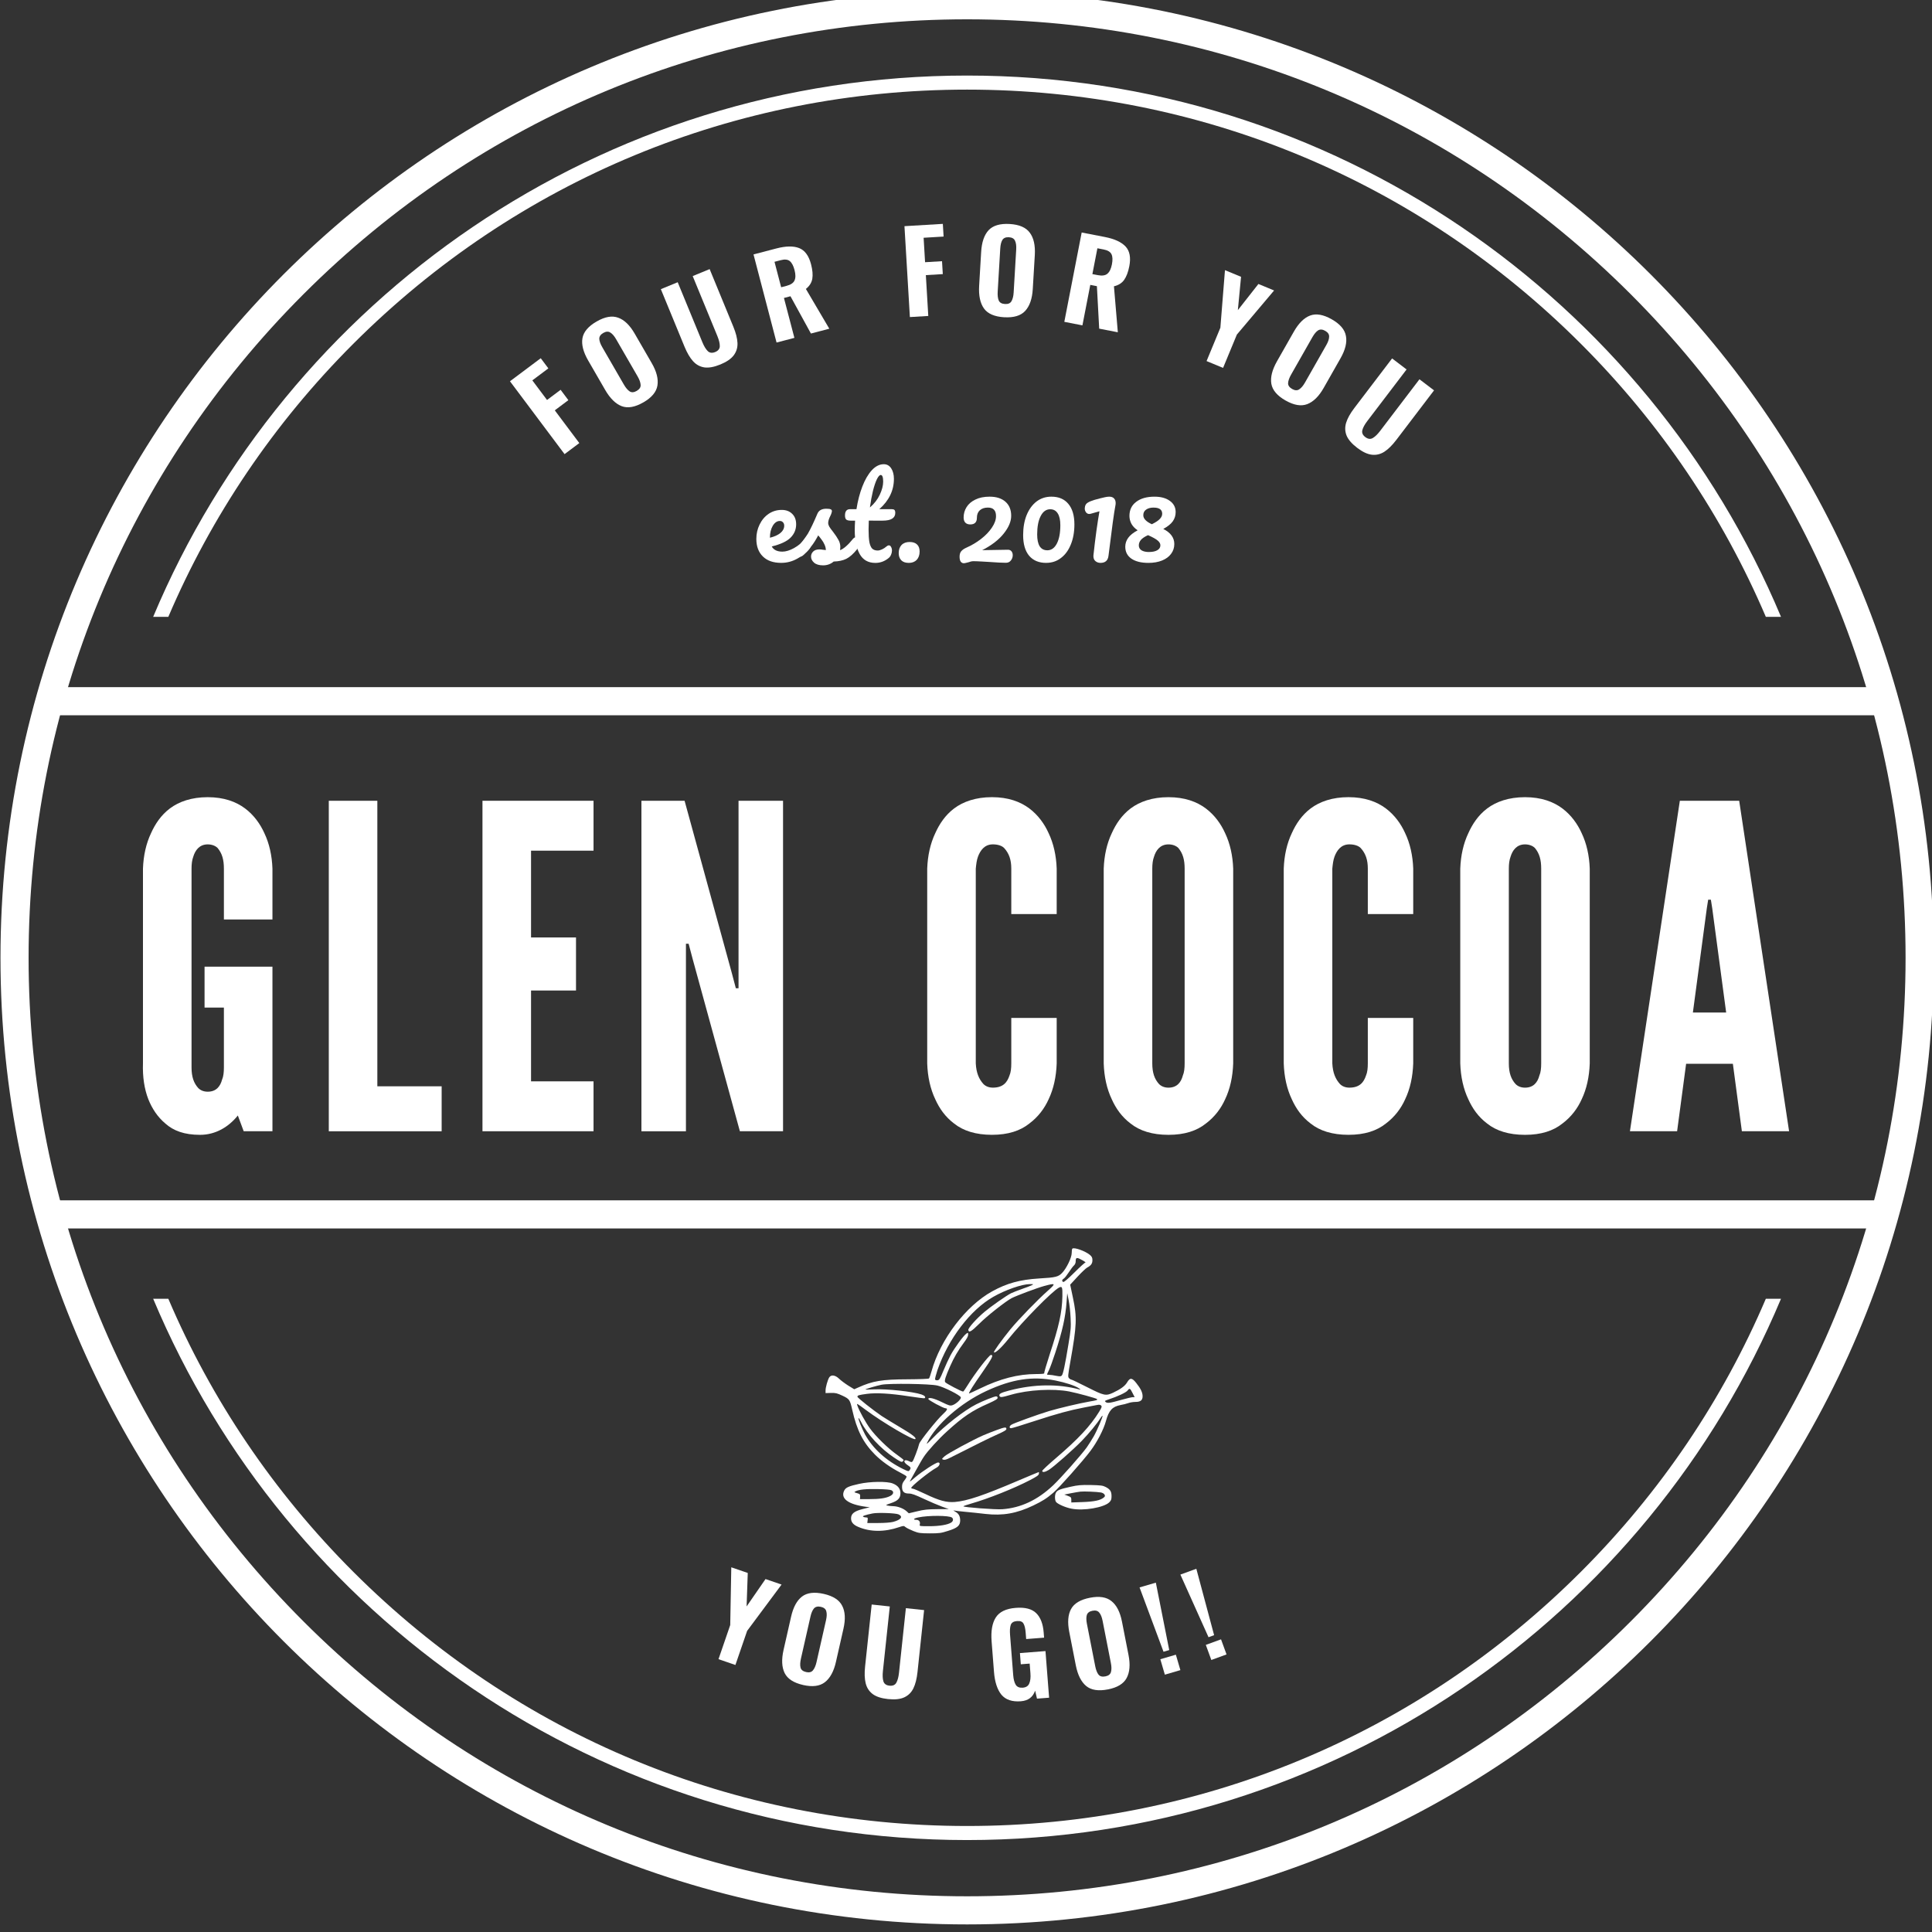 <?xml version="1.0" encoding="UTF-8" standalone="no"?>
<!-- Created with Inkscape (http://www.inkscape.org/) -->

<svg
   xmlns:dc="http://purl.org/dc/elements/1.1/"
   xmlns:cc="http://creativecommons.org/ns#"
   xmlns:rdf="http://www.w3.org/1999/02/22-rdf-syntax-ns#"
   xmlns:svg="http://www.w3.org/2000/svg"
   xmlns="http://www.w3.org/2000/svg"
   xmlns:sodipodi="http://sodipodi.sourceforge.net/DTD/sodipodi-0.dtd"
   xmlns:inkscape="http://www.inkscape.org/namespaces/inkscape"
   width="97.014mm"
   height="97.014mm"
   viewBox="0 0 97.014 97.014"
   version="1.1"
   id="svg9913"
   inkscape:version="0.92.2 2405546, 2018-03-11"
   sodipodi:docname="gcoco-barb-white.svg">
  <rect x="0" y="0" width="97.014" height="97.014" fill="#333333" stroke="none"/>
  <defs
     id="defs9907">
    <clipPath
       clipPathUnits="userSpaceOnUse"
       id="clipPath7129">
      <path
         d="M 0,3285 H 906 V 0 H 0 Z"
         id="path7127"
         inkscape:connector-curvature="0" />
    </clipPath>
  </defs>
  <sodipodi:namedview
     id="base"
     pagecolor="#ffffff"
     bordercolor="#666666"
     borderopacity="1.0"
     inkscape:pageopacity="0.0"
     inkscape:pageshadow="2"
     inkscape:zoom="0.7"
     inkscape:cx="-383.80955"
     inkscape:cy="85.235223"
     inkscape:document-units="mm"
     inkscape:current-layer="layer3"
     showgrid="false"
     inkscape:window-width="1366"
     inkscape:window-height="703"
     inkscape:window-x="0"
     inkscape:window-y="0"
     inkscape:window-maximized="1"
     showguides="true"
     inkscape:guide-bbox="true"
     fit-margin-top="0"
     fit-margin-left="0"
     fit-margin-right="0"
     fit-margin-bottom="0" />
  <g
     inkscape:groupmode="layer"
     id="layer2"
     inkscape:label="Layer 3"
     style="display:none"
     transform="translate(-58.082,-36.826)">
    <g
       id="g7181"
       transform="matrix(0.353,0,0,-0.353,80.967,59.358)"
       style="display:inline;fill:#000000">
      <path
         d="m 0,0 2.976,-3.06 0.671,0.654 c 0.452,0.439 0.497,0.885 -0.131,1.53 L 2.197,0.479 C 1.569,1.125 1.123,1.093 0.671,0.653 Z M 3.705,1.77 4.848,0.596 C 6.254,-0.85 6.323,-2.316 4.903,-3.697 L 4.232,-4.35 7.535,-7.745 6.115,-9.127 -2.676,-0.09 -0.585,1.944 c 1.42,1.381 2.883,1.272 4.29,-0.174"
         style="fill:#000000;fill-opacity:1;fill-rule:nonzero;stroke:none"
         id="path7183"
         inkscape:connector-curvature="0" />
    </g>
    <g
       id="g7185"
       transform="matrix(0.353,0,0,-0.353,83.243,57.294)"
       style="display:inline;fill:#000000">
      <path
         d="m 0,0 2.454,-2.992 0.598,0.491 c 0.571,0.468 0.713,1.003 0.074,1.783 L 2.339,0.242 C 1.768,0.937 1.28,1.05 0.738,0.604 Z m 8.518,-6.98 c -0.289,0.182 -0.47,0.289 -1.121,1.083 l -1.255,1.53 C 5.4,-3.462 4.82,-3.379 4.124,-3.95 L 3.595,-4.384 6.848,-8.35 5.317,-9.605 -2.672,0.136 -0.362,2.031 C 1.225,3.332 2.511,3.153 3.744,1.65 L 4.372,0.885 c 0.821,-1.002 1.038,-1.918 0.618,-2.798 1.028,0.308 1.884,-0.224 2.717,-1.24 l 1.232,-1.503 c 0.389,-0.473 0.688,-0.81 1.138,-1.046 z"
         style="fill:#000000;fill-opacity:1;fill-rule:nonzero;stroke:none"
         id="path7187"
         inkscape:connector-curvature="0" />
    </g>
    <g
       id="g7189"
       transform="matrix(0.353,0,0,-0.353,87.307,57.689)"
       style="display:inline;fill:#000000">
      <path
         d="m 0,0 c 0.509,-0.742 1.029,-0.8 1.548,-0.444 0.52,0.356 0.653,0.862 0.144,1.605 L -2.155,6.772 C -2.664,7.515 -3.184,7.573 -3.703,7.217 -4.223,6.861 -4.356,6.354 -3.847,5.612 Z m -5.409,4.389 c -1.14,1.663 -0.915,3.214 0.688,4.313 1.603,1.099 3.131,0.749 4.271,-0.914 L 3.254,2.384 C 4.394,0.721 4.169,-0.83 2.566,-1.929 0.963,-3.028 -0.564,-2.678 -1.705,-1.016 Z"
         style="fill:#000000;fill-opacity:1;fill-rule:nonzero;stroke:none"
         id="path7191"
         inkscape:connector-curvature="0" />
    </g>
    <g
       id="g7193"
       transform="matrix(0.353,0,0,-0.353,89.094,54.837)"
       style="display:inline;fill:#000000">
      <path
         d="M 0,0 2.219,1.27 3.113,-0.292 0.894,-1.562 3.479,-6.078 1.76,-7.062 -4.5,3.876 0.047,6.478 0.941,4.916 -1.887,3.297 Z"
         style="fill:#000000;fill-opacity:1;fill-rule:nonzero;stroke:none"
         id="path7195"
         inkscape:connector-curvature="0" />
    </g>
    <g
       id="g7201"
       transform="matrix(0.353,0,0,-0.353,93.616,50.469)"
       style="display:inline;fill:#000000">
      <path
         d="M 0,0 C 1.803,0.678 3.134,-0.052 3.844,-1.939 L 3.983,-2.31 2.231,-2.968 2.047,-2.479 c -0.316,0.842 -0.774,1.035 -1.363,0.813 -0.59,-0.221 -0.806,-0.667 -0.49,-1.51 0.912,-2.426 4.705,-1.519 5.972,-4.888 0.709,-1.887 0.171,-3.32 -1.648,-4.003 -1.82,-0.684 -3.168,0.039 -3.878,1.926 l -0.272,0.724 1.752,0.659 0.317,-0.843 c 0.316,-0.842 0.801,-1.006 1.39,-0.784 0.59,0.221 0.846,0.664 0.53,1.506 -0.912,2.426 -4.705,1.52 -5.971,4.889 C -2.324,-2.104 -1.802,-0.677 0,0"
         style="fill:#000000;fill-opacity:1;fill-rule:nonzero;stroke:none"
         id="path7203"
         inkscape:connector-curvature="0" />
    </g>
    <g
       id="g7205"
       transform="matrix(0.353,0,0,-0.353,96.532,49.509)"
       style="display:inline;fill:#000000">
      <path
         d="M 0,0 C 1.853,0.526 3.12,-0.312 3.67,-2.252 L 3.779,-2.633 1.978,-3.144 1.835,-2.642 c -0.246,0.866 -0.686,1.097 -1.292,0.925 -0.606,-0.172 -0.859,-0.599 -0.613,-1.465 0.707,-2.494 4.564,-1.905 5.546,-5.369 0.55,-1.94 -0.105,-3.324 -1.976,-3.854 -1.87,-0.531 -3.154,0.302 -3.704,2.242 l -0.212,0.745 1.802,0.511 0.245,-0.866 c 0.246,-0.866 0.715,-1.069 1.322,-0.897 0.606,0.171 0.898,0.591 0.652,1.457 -0.707,2.494 -4.563,1.905 -5.546,5.369 C -2.491,-1.904 -1.853,-0.525 0,0"
         style="fill:#000000;fill-opacity:1;fill-rule:nonzero;stroke:none"
         id="path7207"
         inkscape:connector-curvature="0" />
    </g>
    <g
       id="g7209"
       transform="matrix(0.353,0,0,-0.353,98.512,49.056)"
       style="display:inline;fill:#000000">
      <path
         d="M 0,0 1.935,0.417 4.595,-11.897 2.66,-12.315 Z"
         style="fill:#000000;fill-opacity:1;fill-rule:nonzero;stroke:none"
         id="path7211"
         inkscape:connector-curvature="0" />
    </g>
    <g
       id="g7213"
       transform="matrix(0.353,0,0,-0.353,101.43,51.979)"
       style="display:inline;fill:#000000">
      <path
         d="m 0,0 c 0.131,-0.891 0.573,-1.171 1.196,-1.079 0.623,0.092 0.965,0.488 0.834,1.378 L 1.038,7.03 C 0.906,7.92 0.465,8.201 -0.158,8.109 -0.782,8.017 -1.124,7.621 -0.992,6.731 Z M -2.933,6.317 C -3.227,8.312 -2.344,9.606 -0.421,9.89 1.502,10.173 2.721,9.188 3.015,7.194 L 3.97,0.712 C 4.264,-1.282 3.381,-2.577 1.458,-2.86 c -1.923,-0.284 -3.142,0.701 -3.436,2.696 z"
         style="fill:#000000;fill-opacity:1;fill-rule:nonzero;stroke:none"
         id="path7215"
         inkscape:connector-curvature="0" />
    </g>
    <g
       id="g7217"
       transform="matrix(0.353,0,0,-0.353,104.184,49.454)"
       style="display:inline;fill:#000000">
      <path
         d="M 0,0 0.526,-9.113 -1.253,-9.216 -1.979,3.366 0.501,3.509 2.967,-3.905 2.532,3.626 4.293,3.729 5.02,-8.854 2.989,-8.971 Z"
         style="fill:#000000;fill-opacity:1;fill-rule:nonzero;stroke:none"
         id="path7219"
         inkscape:connector-curvature="0" />
    </g>
    <g
       id="g7221"
       transform="matrix(0.353,0,0,-0.353,107.487,51.183)"
       style="display:inline;fill:#000000">
      <path
         d="M 0,0 1.907,-0.06 1.153,6.338 Z m 4.39,-4.136 -1.997,0.063 -0.27,2.296 -2.429,0.076 -0.413,-2.274 -1.817,0.057 2.41,12.529 2.897,-0.09 z"
         style="fill:#000000;fill-opacity:1;fill-rule:nonzero;stroke:none"
         id="path7223"
         inkscape:connector-curvature="0" />
    </g>
    <g
       id="g7225"
       transform="matrix(0.353,0,0,-0.353,110.174,48.287)"
       style="display:inline;fill:#000000">
      <path
         d="m 0,0 1.967,-0.222 -1.208,-10.73 3.237,-0.364 -0.202,-1.788 -5.204,0.585 z"
         style="fill:#000000;fill-opacity:1;fill-rule:nonzero;stroke:none"
         id="path7227"
         inkscape:connector-curvature="0" />
    </g>
    <g
       id="g7229"
       transform="matrix(0.353,0,0,-0.353,115.343,49.082)"
       style="display:inline;fill:#000000">
      <path
         d="m 0,0 c 1.875,-0.439 2.575,-1.786 2.116,-3.748 l -0.091,-0.385 -1.821,0.427 0.118,0.508 c 0.206,0.876 -0.067,1.29 -0.68,1.434 -0.613,0.144 -1.041,-0.107 -1.246,-0.983 -0.591,-2.522 3.064,-3.878 2.243,-7.381 -0.46,-1.962 -1.703,-2.853 -3.595,-2.41 -1.892,0.443 -2.61,1.794 -2.15,3.756 l 0.176,0.754 1.822,-0.428 -0.205,-0.875 c -0.206,-0.876 0.105,-1.282 0.719,-1.425 0.613,-0.144 1.072,0.081 1.277,0.957 0.591,2.522 -3.064,3.878 -2.243,7.381 C -3.1,-0.456 -1.874,0.439 0,0"
         style="fill:#000000;fill-opacity:1;fill-rule:nonzero;stroke:none"
         id="path7231"
         inkscape:connector-curvature="0" />
    </g>
    <g
       id="g7233"
       transform="matrix(0.353,0,0,-0.353,117.479,51.66)"
       style="display:inline;fill:#000000">
      <path
         d="M 0,0 2.587,-0.836 2.034,-2.55 -0.554,-1.714 -1.689,-5.227 1.566,-6.279 1.013,-7.992 -4.128,-6.331 -0.251,5.664 4.89,4.002 4.336,2.289 1.08,3.341 Z"
         style="fill:#000000;fill-opacity:1;fill-rule:nonzero;stroke:none"
         id="path7235"
         inkscape:connector-curvature="0" />
    </g>
    <g
       id="g7237"
       transform="matrix(0.353,0,0,-0.353,120.651,51.492)"
       style="display:inline;fill:#000000">
      <path
         d="m 0,0 -1.496,-3.569 0.714,-0.3 c 0.68,-0.285 1.221,-0.16 1.611,0.77 l 0.48,1.145 c 0.347,0.83 0.218,1.314 -0.429,1.585 z m -2.183,-10.796 c 0.026,0.341 0.036,0.551 0.433,1.498 l 0.765,1.826 c 0.452,1.079 0.254,1.63 -0.576,1.978 L -2.192,-5.229 -4.175,-9.961 -6.001,-9.195 -1.13,2.426 1.625,1.271 C 3.518,0.478 3.963,-0.744 3.211,-2.537 L 2.829,-3.45 C 2.328,-4.645 1.619,-5.265 0.645,-5.306 1.398,-6.07 1.328,-7.076 0.82,-8.288 l -0.751,-1.793 c -0.236,-0.564 -0.394,-0.986 -0.392,-1.494 z"
         style="fill:#000000;fill-opacity:1;fill-rule:nonzero;stroke:none"
         id="path7239"
         inkscape:connector-curvature="0" />
    </g>
    <g
       id="g7245"
       transform="matrix(0.353,0,0,-0.353,126.002,53.468)"
       style="display:inline;fill:#000000">
      <path
         d="m 0,0 1.687,-1.036 -6.59,-10.734 -1.687,1.036 z"
         style="fill:#000000;fill-opacity:1;fill-rule:nonzero;stroke:none"
         id="path7247"
         inkscape:connector-curvature="0" />
    </g>
    <g
       id="g7249"
       transform="matrix(0.353,0,0,-0.353,127.581,57.873)"
       style="display:inline;fill:#000000">
      <path
         d="M 0,0 -0.967,-1.367 C -2.13,-3.013 -3.618,-3.371 -5.205,-2.249 -6.792,-1.126 -6.95,0.396 -5.786,2.042 L -2.004,7.39 C -0.84,9.036 0.648,9.395 2.235,8.272 3.822,7.15 3.979,5.627 2.816,3.982 L 2.109,2.983 0.581,4.063 1.36,5.166 C 1.88,5.9 1.754,6.408 1.24,6.771 0.726,7.135 0.205,7.085 -0.315,6.35 L -4.243,0.795 c -0.519,-0.734 -0.383,-1.227 0.131,-1.591 0.515,-0.364 1.025,-0.328 1.545,0.407 l 1.039,1.47 z"
         style="fill:#000000;fill-opacity:1;fill-rule:nonzero;stroke:none"
         id="path7251"
         inkscape:connector-curvature="0" />
    </g>
    <g
       id="g7197"
       transform="matrix(0.353,0,0,-0.353,91.435,53.486)"
       style="display:inline;fill:#000000">
      <path
         d="M 0,0 2.458,1.161 3.228,-0.467 0.769,-1.628 2.346,-4.966 5.439,-3.504 6.208,-5.133 1.324,-7.44 -4.06,3.957 0.825,6.264 1.594,4.636 -1.5,3.175 Z"
         style="fill:#000000;fill-opacity:1;fill-rule:nonzero;stroke:none"
         id="path7199"
         inkscape:connector-curvature="0" />
    </g>
    <g
       id="g7241"
       transform="matrix(0.353,0,0,-0.353,122.472,55.639)"
       style="display:inline;fill:#000000">
      <path
         d="M 0,0 6.121,8.393 7.73,7.546 0.146,-2.7 -2.467,-1.326 1.677,10.729 3.445,9.8 Z"
         style="fill:#000000;fill-opacity:1;fill-rule:nonzero;stroke:none"
         id="path7243"
         inkscape:connector-curvature="0" />
    </g>
    <g
       id="g7253"
       transform="matrix(0.353,0,0,-0.353,129.399,58.165)"
       style="display:inline;fill:#000000">
      <path
         d="m 0,0 2.083,-1.747 -1.157,-1.379 -2.082,1.747 -2.371,-2.829 2.62,-2.197 -1.156,-1.379 -4.139,3.47 L 1.895,5.341 6.033,1.872 4.876,0.492 2.255,2.689 Z"
         style="fill:#000000;fill-opacity:1;fill-rule:nonzero;stroke:none"
         id="path7255"
         inkscape:connector-curvature="0" />
    </g>
    <g
       id="g7257"
       transform="matrix(0.353,0,0,-0.353,133.052,58.877)"
       style="display:inline;fill:#000000">
      <path
         d="m 0,0 c 1.372,-1.354 1.267,-2.87 -0.15,-4.305 l -0.278,-0.282 -1.333,1.316 0.366,0.371 c 0.633,0.641 0.617,1.137 0.168,1.58 -0.448,0.443 -0.945,0.452 -1.577,-0.188 -1.822,-1.846 0.593,-4.912 -1.937,-7.475 -1.417,-1.436 -2.945,-1.548 -4.329,-0.182 -1.384,1.367 -1.292,2.895 0.125,4.331 l 0.544,0.551 1.333,-1.316 -0.633,-0.641 c -0.632,-0.64 -0.578,-1.15 -0.13,-1.592 0.449,-0.443 0.958,-0.491 1.591,0.15 1.822,1.846 -0.593,4.912 1.937,7.475 C -2.886,1.229 -1.372,1.354 0,0"
         style="fill:#000000;fill-opacity:1;fill-rule:nonzero;stroke:none"
         id="path7259"
         inkscape:connector-curvature="0" />
    </g>
    <path
       transform="matrix(0.353,0,0,-0.353,112.993,62.123)"
       d="m 0,-122.946 c 0.918,0.305 1.067,0.896 2.119,0.834 1.899,-0.112 2.901,-3.881 0.565,-4.451 -0.774,-0.189 -1.809,0.015 -2.825,0.418 -3.2,1.264 -6.728,5.269 -11.019,5.702 -3.111,0.313 -5.648,-0.721 -7.064,-1.947 -0.749,0.569 -1.215,1.084 -1.977,1.391 -8.283,3.338 -11.912,-5.401 -18.93,-5.564 -3.154,1.558 0.335,6.417 2.825,3.617 -2.16,4.468 -7.436,0.617 -7.346,-3.199 0.122,-5.179 6.409,-7.094 11.725,-7.094 6.176,0 10.637,2.591 13.844,4.867 4.379,-4.421 16.783,-6.923 22.886,-2.503 1.417,1.026 2.543,2.975 2.543,4.868 0,4.091 -5.642,7.368 -7.346,3.061"
       style="display:inline;fill:#000000;fill-opacity:1;fill-rule:evenodd;stroke:none"
       id="path7343"
       inkscape:connector-curvature="0" />
    <g
       id="g7261"
       transform="matrix(0.353,0,0,-0.353,83.616,108.873)"
       style="display:inline;fill:#000000">
      <path
         d="m 0,0 -2.98,-3.052 0.67,-0.654 c 0.451,-0.44 0.896,-0.473 1.525,0.171 l 1.32,1.352 c 0.629,0.644 0.586,1.089 0.135,1.529 z M 1.864,-3.656 0.72,-4.828 C -0.688,-6.27 -2.151,-6.377 -3.567,-4.994 l -0.67,0.654 -3.307,-3.387 -1.416,1.383 8.801,9.015 2.086,-2.037 c 1.417,-1.383 1.345,-2.847 -0.063,-4.29"
         style="fill:#000000;fill-opacity:1;fill-rule:nonzero;stroke:none"
         id="path7263"
         inkscape:connector-curvature="0" />
    </g>
    <g
       id="g7265"
       transform="matrix(0.353,0,0,-0.353,85.645,110.722)"
       style="display:inline;fill:#000000">
      <path
         d="m 0,0 -2.46,-2.989 0.597,-0.492 c 0.57,-0.469 1.124,-0.505 1.764,0.273 l 0.79,0.959 c 0.572,0.696 0.588,1.196 0.045,1.642 z m -5.199,-9.714 c 0.123,0.319 0.193,0.518 0.845,1.31 l 1.259,1.529 c 0.744,0.904 0.713,1.489 0.018,2.061 l -0.528,0.435 -3.262,-3.962 -1.529,1.259 8.011,9.731 2.308,-1.9 C 3.507,-0.556 3.582,-1.853 2.346,-3.354 L 1.717,-4.119 C 0.893,-5.12 0.035,-5.51 -0.909,-5.269 -0.408,-6.218 -0.764,-7.161 -1.6,-8.175 l -1.236,-1.502 c -0.389,-0.472 -0.661,-0.831 -0.806,-1.319 z"
         style="fill:#000000;fill-opacity:1;fill-rule:nonzero;stroke:none"
         id="path7267"
         inkscape:connector-curvature="0" />
    </g>
    <g
       id="g7269"
       transform="matrix(0.353,0,0,-0.353,86.28,114.728)"
       style="display:inline;fill:#000000">
      <path
         d="m 0,0 c -0.511,-0.741 -0.379,-1.248 0.139,-1.605 0.519,-0.358 1.039,-0.301 1.55,0.439 L 5.553,4.435 C 6.064,5.176 5.933,5.682 5.415,6.04 4.896,6.398 4.375,6.341 3.864,5.601 Z m 2.163,6.621 c 1.145,1.66 2.673,2.005 4.274,0.9 1.6,-1.104 1.82,-2.655 0.675,-4.314 L 3.39,-2.187 c -1.145,-1.659 -2.673,-2.004 -4.273,-0.9 -1.6,1.104 -1.82,2.656 -0.675,4.315 z"
         style="fill:#000000;fill-opacity:1;fill-rule:nonzero;stroke:none"
         id="path7271"
         inkscape:connector-curvature="0" />
    </g>
    <g
       id="g7273"
       transform="matrix(0.353,0,0,-0.353,89.633,115.158)"
       style="display:inline;fill:#000000">
      <path
         d="M 0,0 2.214,-1.276 1.316,-2.835 -0.898,-1.559 -3.496,-6.066 -5.211,-5.078 1.08,5.839 5.618,3.223 4.719,1.664 1.896,3.291 Z"
         style="fill:#000000;fill-opacity:1;fill-rule:nonzero;stroke:none"
         id="path7275"
         inkscape:connector-curvature="0" />
    </g>
    <g
       id="g7277"
       transform="matrix(0.353,0,0,-0.353,91.992,116.298)"
       style="display:inline;fill:#000000">
      <path
         d="M 0,0 2.454,-1.168 1.68,-2.793 -0.774,-1.625 -2.36,-4.957 0.728,-6.426 -0.045,-8.051 -4.921,-5.73 0.495,5.645 5.37,3.324 4.596,1.699 1.508,3.169 Z"
         style="fill:#000000;fill-opacity:1;fill-rule:nonzero;stroke:none"
         id="path7279"
         inkscape:connector-curvature="0" />
    </g>
    <g
       id="g7281"
       transform="matrix(0.353,0,0,-0.353,95.431,115.684)"
       style="display:inline;fill:#000000">
      <path
         d="m 0,0 c 1.801,-0.685 2.317,-2.113 1.601,-3.998 l -0.141,-0.37 -1.75,0.664 0.186,0.489 c 0.319,0.841 0.104,1.289 -0.485,1.512 -0.589,0.224 -1.047,0.033 -1.367,-0.809 -0.92,-2.424 2.525,-4.253 1.247,-7.619 -0.716,-1.885 -2.068,-2.604 -3.886,-1.913 -1.817,0.69 -2.351,2.125 -1.634,4.01 l 0.274,0.724 1.751,-0.665 -0.32,-0.841 c -0.32,-0.842 -0.064,-1.286 0.524,-1.509 0.59,-0.224 1.075,-0.062 1.395,0.78 0.92,2.423 -2.525,4.252 -1.247,7.618 C -3.136,-0.042 -1.801,0.684 0,0"
         style="fill:#000000;fill-opacity:1;fill-rule:nonzero;stroke:none"
         id="path7283"
         inkscape:connector-curvature="0" />
    </g>
    <g
       id="g7285"
       transform="matrix(0.353,0,0,-0.353,97.943,116.52)"
       style="display:inline;fill:#000000">
      <path
         d="m 0,0 c 1.851,-0.534 2.483,-1.916 1.925,-3.854 l -0.11,-0.38 -1.799,0.519 0.144,0.501 c 0.25,0.865 -0.002,1.294 -0.607,1.469 -0.606,0.174 -1.047,-0.055 -1.296,-0.92 -0.719,-2.492 2.867,-4.031 1.869,-7.492 -0.559,-1.938 -1.847,-2.766 -3.716,-2.227 -1.869,0.539 -2.518,1.926 -1.96,3.863 l 0.215,0.745 1.799,-0.519 -0.249,-0.866 c -0.25,-0.865 0.041,-1.286 0.647,-1.461 0.606,-0.174 1.076,0.027 1.326,0.893 0.718,2.491 -2.868,4.031 -1.87,7.492 C -3.123,-0.299 -1.852,0.534 0,0"
         style="fill:#000000;fill-opacity:1;fill-rule:nonzero;stroke:none"
         id="path7287"
         inkscape:connector-curvature="0" />
    </g>
    <g
       id="g7289"
       transform="matrix(0.353,0,0,-0.353,99.643,117.014)"
       style="display:inline;fill:#000000">
      <path
         d="m 0,0 1.935,-0.421 -2.681,-12.316 -1.935,0.422 z"
         style="fill:#000000;fill-opacity:1;fill-rule:nonzero;stroke:none"
         id="path7291"
         inkscape:connector-curvature="0" />
    </g>
    <g
       id="g7293"
       transform="matrix(0.353,0,0,-0.353,101.286,120.817)"
       style="display:inline;fill:#000000">
      <path
         d="M 0,0 C -0.131,-0.891 0.21,-1.287 0.833,-1.378 1.457,-1.47 1.898,-1.19 2.03,-0.299 L 3.022,6.432 C 3.153,7.322 2.811,7.718 2.188,7.81 1.565,7.902 1.123,7.621 0.992,6.731 Z M -0.985,6.895 C -0.691,8.889 0.527,9.874 2.45,9.591 4.374,9.307 5.256,8.013 4.962,6.018 L 4.007,-0.463 C 3.713,-2.458 2.495,-3.443 0.571,-3.159 -1.352,-2.875 -2.234,-1.581 -1.94,0.413 Z"
         style="fill:#000000;fill-opacity:1;fill-rule:nonzero;stroke:none"
         id="path7295"
         inkscape:connector-curvature="0" />
    </g>
    <g
       id="g7297"
       transform="matrix(0.353,0,0,-0.353,104.436,118.972)"
       style="display:inline;fill:#000000">
      <path
         d="M 0,0 -0.542,-9.113 -2.321,-9.008 -1.573,3.575 0.907,3.427 2.491,-4.225 2.938,3.307 4.7,3.202 3.952,-9.38 1.921,-9.26 Z"
         style="fill:#000000;fill-opacity:1;fill-rule:nonzero;stroke:none"
         id="path7299"
         inkscape:connector-curvature="0" />
    </g>
    <g
       id="g7301"
       transform="matrix(0.353,0,0,-0.353,107.589,120.867)"
       style="display:inline;fill:#000000">
      <path
         d="M 0,0 1.907,0.054 0.775,6.396 Z M 4.627,-3.867 2.63,-3.923 2.225,-1.648 -0.204,-1.716 -0.482,-4.01 -2.299,-4.061 -0.636,8.588 2.26,8.669 Z"
         style="fill:#000000;fill-opacity:1;fill-rule:nonzero;stroke:none"
         id="path7303"
         inkscape:connector-curvature="0" />
    </g>
    <g
       id="g7305"
       transform="matrix(0.353,0,0,-0.353,109.696,117.73)"
       style="display:inline;fill:#000000">
      <path
         d="m 0,0 1.969,0.215 1.172,-10.739 3.239,0.353 0.196,-1.79 -5.209,-0.568 z"
         style="fill:#000000;fill-opacity:1;fill-rule:nonzero;stroke:none"
         id="path7307"
         inkscape:connector-curvature="0" />
    </g>
    <g
       id="g7309"
       transform="matrix(0.353,0,0,-0.353,114.427,116.919)"
       style="display:inline;fill:#000000">
      <path
         d="M 0,0 C 1.874,0.442 3.102,-0.451 3.565,-2.413 L 3.656,-2.798 1.834,-3.229 1.715,-2.721 c -0.207,0.876 -0.636,1.126 -1.249,0.982 -0.613,-0.145 -0.885,-0.561 -0.678,-1.436 0.595,-2.523 4.473,-2.107 5.3,-5.61 0.463,-1.962 -0.253,-3.315 -2.145,-3.761 -1.892,-0.447 -3.137,0.442 -3.601,2.404 l -0.177,0.754 1.821,0.43 0.207,-0.876 c 0.207,-0.876 0.667,-1.1 1.28,-0.956 0.613,0.145 0.924,0.551 0.717,1.427 -0.595,2.523 -4.473,2.107 -5.3,5.61 C -2.573,-1.791 -1.875,-0.442 0,0"
         style="fill:#000000;fill-opacity:1;fill-rule:nonzero;stroke:none"
         id="path7311"
         inkscape:connector-curvature="0" />
    </g>
    <g
       id="g7313"
       transform="matrix(0.353,0,0,-0.353,117.338,118.112)"
       style="display:inline;fill:#000000">
      <path
         d="M 0,0 2.585,0.836 3.139,-0.875 0.554,-1.712 1.689,-5.222 4.942,-4.169 5.496,-5.881 0.36,-7.543 -3.517,4.441 1.619,6.103 2.173,4.391 -1.08,3.338 Z"
         style="fill:#000000;fill-opacity:1;fill-rule:nonzero;stroke:none"
         id="path7315"
         inkscape:connector-curvature="0" />
    </g>
    <g
       id="g7317"
       transform="matrix(0.353,0,0,-0.353,119.448,116.032)"
       style="display:inline;fill:#000000">
      <path
         d="M 0,0 1.496,-3.569 2.21,-3.27 c 0.681,0.285 0.971,0.758 0.581,1.688 l -0.48,1.145 C 1.963,0.394 1.527,0.64 0.88,0.369 Z M 6.167,-9.126 C 5.942,-8.869 5.799,-8.714 5.403,-7.768 L 4.637,-5.941 C 4.185,-4.862 3.653,-4.617 2.823,-4.965 L 2.192,-5.229 4.175,-9.961 2.349,-10.726 -2.522,0.895 0.234,2.05 C 2.126,2.843 3.309,2.304 4.061,0.511 L 4.443,-0.402 C 4.944,-1.597 4.889,-2.538 4.236,-3.26 5.309,-3.259 5.977,-4.014 6.484,-5.226 l 0.752,-1.793 c 0.237,-0.564 0.427,-0.972 0.79,-1.328 z"
         style="fill:#000000;fill-opacity:1;fill-rule:nonzero;stroke:none"
         id="path7319"
         inkscape:connector-curvature="0" />
    </g>
    <g
       id="g7321"
       transform="matrix(0.353,0,0,-0.353,123.733,117.331)"
       style="display:inline;fill:#000000">
      <path
         d="m 0,0 -3.436,9.807 1.611,0.845 4.131,-12.065 -2.615,-1.371 -7.575,10.259 1.77,0.927 z"
         style="fill:#000000;fill-opacity:1;fill-rule:nonzero;stroke:none"
         id="path7323"
         inkscape:connector-curvature="0" />
    </g>
    <g
       id="g7325"
       transform="matrix(0.353,0,0,-0.353,123.647,113.222)"
       style="display:inline;fill:#000000">
      <path
         d="M 0,0 1.687,1.038 8.288,-9.697 6.601,-10.734 Z"
         style="fill:#000000;fill-opacity:1;fill-rule:nonzero;stroke:none"
         id="path7327"
         inkscape:connector-curvature="0" />
    </g>
    <g
       id="g7329"
       transform="matrix(0.353,0,0,-0.353,128.228,113.502)"
       style="display:inline;fill:#000000">
      <path
         d="M 0,0 0.971,-1.363 C 2.14,-3.006 1.986,-4.529 0.402,-5.656 -1.181,-6.783 -2.67,-6.429 -3.839,-4.787 l -3.799,5.338 c -1.169,1.642 -1.016,3.165 0.568,4.292 1.583,1.127 3.072,0.773 4.241,-0.869 L -2.119,2.977 -3.644,1.892 -4.427,2.991 C -4.949,3.725 -5.469,3.773 -5.982,3.408 -6.496,3.043 -6.62,2.535 -6.098,1.801 l 3.945,-5.542 c 0.522,-0.734 1.032,-0.768 1.546,-0.403 0.513,0.366 0.648,0.859 0.126,1.592 l -1.044,1.467 z"
         style="fill:#000000;fill-opacity:1;fill-rule:nonzero;stroke:none"
         id="path7331"
         inkscape:connector-curvature="0" />
    </g>
    <g
       id="g7333"
       transform="matrix(0.353,0,0,-0.353,128.898,111.785)"
       style="display:inline;fill:#000000">
      <path
         d="M 0,0 2.078,1.751 3.238,0.375 1.16,-1.376 3.537,-4.198 6.152,-1.995 7.312,-3.371 3.183,-6.85 -4.935,2.785 -0.806,6.264 0.354,4.887 -2.262,2.684 Z"
         style="fill:#000000;fill-opacity:1;fill-rule:nonzero;stroke:none"
         id="path7335"
         inkscape:connector-curvature="0" />
    </g>
    <g
       id="g7337"
       transform="matrix(0.353,0,0,-0.353,129.771,108.397)"
       style="display:inline;fill:#000000">
      <path
         d="M 0,0 C 1.368,1.355 2.882,1.233 4.3,-0.199 L 4.579,-0.48 3.25,-1.797 2.882,-1.427 c -0.633,0.64 -1.13,0.63 -1.577,0.186 C 0.857,-1.684 0.842,-2.18 1.476,-2.82 3.299,-4.661 6.39,-2.283 8.923,-4.841 10.342,-6.273 10.436,-7.8 9.055,-9.168 7.674,-10.536 6.147,-10.427 4.729,-8.995 l -0.544,0.55 1.33,1.317 0.632,-0.639 C 6.781,-8.406 7.29,-8.358 7.738,-7.915 8.185,-7.472 8.239,-6.963 7.605,-6.323 5.782,-4.482 2.69,-6.86 0.158,-4.302 -1.261,-2.87 -1.368,-1.355 0,0"
         style="fill:#000000;fill-opacity:1;fill-rule:nonzero;stroke:none"
         id="path7339"
         inkscape:connector-curvature="0" />
    </g>
    <g
       id="g7345"
       transform="matrix(0.353,0,0,-0.353,96.064,63.446)"
       style="display:inline;fill:#000000">
      <path
         d="M 0,0 C 0.212,0 0.442,0.053 0.692,0.159 0.942,0.265 1.175,0.401 1.39,0.567 1.604,0.733 1.814,0.957 2.02,1.237 2.226,1.518 2.329,1.75 2.329,1.934 2.329,2.191 2.28,2.403 2.184,2.57 2.086,2.736 1.967,2.819 1.826,2.819 1.573,2.819 1.357,2.773 1.178,2.681 0.999,2.589 0.849,2.471 0.728,2.325 0.607,2.179 0.51,2.012 0.437,1.826 0.363,1.64 0.278,1.409 0.181,1.134 0.084,0.859 0.029,0.633 0.018,0.456 0.006,0.278 0,0.126 0,0 m 1.173,-4.186 c -0.547,0 -1.026,0.102 -1.436,0.304 -0.41,0.203 -0.752,0.476 -1.026,0.819 -0.273,0.343 -0.479,0.739 -0.615,1.189 -0.137,0.451 -0.205,0.923 -0.205,1.418 0,0.324 0.061,0.71 0.183,1.159 0.123,0.448 0.249,0.845 0.381,1.193 0.13,0.346 0.295,0.677 0.493,0.993 0.198,0.315 0.43,0.592 0.696,0.832 0.265,0.24 0.562,0.431 0.891,0.573 C 0.864,4.436 1.23,4.506 1.632,4.506 1.96,4.506 2.266,4.454 2.547,4.348 2.829,4.243 3.074,4.095 3.282,3.905 3.49,3.715 3.653,3.485 3.77,3.216 3.888,2.947 3.946,2.645 3.946,2.312 3.946,1.957 3.827,1.558 3.589,1.117 3.352,0.676 3.074,0.298 2.757,-0.017 2.44,-0.333 2.063,-0.613 1.625,-0.859 1.188,-1.106 0.714,-1.298 0.203,-1.435 c 0.088,-0.155 0.175,-0.284 0.26,-0.387 0.085,-0.103 0.172,-0.183 0.261,-0.241 0.088,-0.057 0.18,-0.097 0.277,-0.12 0.097,-0.023 0.202,-0.034 0.313,-0.034 0.352,0 0.723,0.069 1.112,0.206 0.39,0.137 0.769,0.309 1.138,0.516 0.37,0.206 0.718,0.431 1.046,0.674 0.328,0.244 0.607,0.474 0.835,0.692 L 6.579,-1.281 C 6.063,-1.83 5.516,-2.315 4.936,-2.738 4.684,-2.919 4.413,-3.097 4.123,-3.272 3.833,-3.447 3.528,-3.603 3.208,-3.738 2.889,-3.874 2.558,-3.982 2.215,-4.064 1.873,-4.146 1.525,-4.186 1.173,-4.186"
         style="fill:#000000;fill-opacity:1;fill-rule:nonzero;stroke:none"
         id="path7347"
         inkscape:connector-curvature="0" />
    </g>
    <g
       id="g7349"
       transform="matrix(0.353,0,0,-0.353,98.073,64.153)"
       style="display:inline;fill:#000000">
      <path
         d="m 0,0 c 0.07,0 0.148,-0.044 0.233,-0.133 0.085,-0.089 0.183,-0.187 0.294,-0.294 0.112,-0.106 0.241,-0.204 0.387,-0.293 0.147,-0.089 0.314,-0.133 0.501,-0.133 0.229,0 0.418,0.039 0.567,0.116 0.149,0.076 0.268,0.178 0.356,0.306 0.088,0.127 0.149,0.275 0.184,0.444 0.036,0.169 0.053,0.345 0.053,0.529 0,0.16 -0.01,0.322 -0.031,0.488 C 2.524,1.196 2.527,1.402 2.553,1.648 2.58,1.894 2.574,2.083 2.536,2.216 2.498,2.35 2.464,2.464 2.435,2.559 Z m -1.097,1.137 c 0.328,0.284 0.595,0.521 0.8,0.711 0.205,0.189 0.41,0.41 0.615,0.661 0.205,0.252 0.368,0.458 0.488,0.618 0.12,0.16 0.262,0.35 0.426,0.569 0.164,0.219 0.364,0.487 0.598,0.804 0.234,0.316 0.539,0.712 0.914,1.186 0.076,0.106 0.161,0.21 0.255,0.311 0.093,0.1 0.198,0.19 0.312,0.271 0.114,0.08 0.24,0.145 0.378,0.195 0.137,0.05 0.291,0.076 0.461,0.076 0.282,0 0.498,-0.032 0.651,-0.094 C 4.953,6.383 5.064,6.308 5.135,6.219 5.205,6.13 5.246,6.037 5.258,5.939 5.27,5.841 5.275,5.757 5.275,5.686 5.275,5.543 5.22,5.387 5.108,5.215 4.997,5.043 4.874,4.877 4.739,4.717 4.604,4.557 4.477,4.411 4.357,4.277 4.237,4.144 4.168,4.045 4.15,3.98 4.15,3.796 4.164,3.629 4.19,3.478 4.217,3.327 4.253,3.179 4.298,3.034 4.343,2.889 4.389,2.735 4.437,2.572 4.485,2.409 4.531,2.221 4.575,2.008 4.619,1.794 4.625,1.501 4.592,1.128 4.56,0.755 4.544,0.379 4.544,0 4.755,0.142 4.982,0.271 5.225,0.386 5.468,0.502 5.722,0.622 5.985,0.746 6.249,0.871 6.52,1.008 6.798,1.159 7.077,1.31 7.356,1.492 7.638,1.706 L 7.646,-0.285 C 7.283,-0.556 6.863,-0.81 6.385,-1.047 5.908,-1.285 5.406,-1.494 4.879,-1.674 4.352,-1.855 3.821,-1.998 3.285,-2.103 2.749,-2.207 2.24,-2.259 1.76,-2.259 c -0.346,0 -0.668,0.03 -0.967,0.092 -0.299,0.062 -0.562,0.159 -0.787,0.29 -0.225,0.132 -0.408,0.304 -0.549,0.517 -0.141,0.213 -0.226,0.471 -0.255,0.774 -0.082,-0.018 -0.162,-0.03 -0.242,-0.036 -0.079,-0.006 -0.157,-0.009 -0.232,-0.009 -0.094,0 -0.182,0.003 -0.264,0.009 -0.083,0.006 -0.153,0.028 -0.211,0.066 -0.059,0.039 -0.106,0.101 -0.141,0.187 C -1.923,-0.283 -1.94,-0.16 -1.94,0 c 0,0.142 0.035,0.274 0.105,0.395 0.07,0.122 0.152,0.23 0.246,0.324 0.093,0.095 0.188,0.178 0.281,0.249 0.094,0.071 0.164,0.128 0.211,0.169"
         style="fill:#000000;fill-opacity:1;fill-rule:nonzero;stroke:none"
         id="path7351"
         inkscape:connector-curvature="0" />
    </g>
    <g
       id="g7353"
       transform="matrix(0.353,0,0,-0.353,102.032,60.302)"
       style="display:inline;fill:#000000">
      <path
         d="m 0,0 c 0,0.064 -0.004,0.136 -0.013,0.214 -0.009,0.079 -0.028,0.154 -0.058,0.223 -0.029,0.07 -0.075,0.129 -0.137,0.176 -0.061,0.046 -0.148,0.07 -0.26,0.07 -0.153,0 -0.307,-0.134 -0.463,-0.402 -0.156,-0.267 -0.306,-0.609 -0.45,-1.025 -0.144,-0.416 -0.28,-0.874 -0.406,-1.374 -0.126,-0.501 -0.242,-0.986 -0.348,-1.457 0.088,-0.009 0.176,-0.017 0.264,-0.023 0.088,-0.007 0.18,-0.014 0.274,-0.023 0.176,0.295 0.36,0.615 0.552,0.959 0.191,0.345 0.362,0.683 0.516,1.016 0.153,0.333 0.279,0.645 0.379,0.934 C -0.05,-0.423 0,-0.186 0,0 m 2.813,-11.13 c -0.564,-0.328 -1.065,-0.615 -1.505,-0.861 -0.441,-0.246 -0.832,-0.451 -1.176,-0.615 -0.343,-0.165 -0.648,-0.288 -0.915,-0.37 -0.267,-0.082 -0.509,-0.123 -0.726,-0.123 -0.443,0 -0.833,0.135 -1.171,0.405 -0.339,0.269 -0.621,0.657 -0.848,1.164 -0.227,0.507 -0.398,1.121 -0.512,1.842 -0.113,0.72 -0.17,1.532 -0.17,2.434 0,0.352 0.015,0.727 0.043,1.125 0.029,0.399 0.07,0.794 0.123,1.187 -0.178,0.025 -0.315,0.05 -0.412,0.073 -0.097,0.023 -0.201,0.046 -0.31,0.069 -0.109,0.022 -0.247,0.047 -0.416,0.073 -0.168,0.026 -0.411,0.059 -0.729,0.098 -0.142,0.019 -0.251,0.057 -0.328,0.112 -0.076,0.056 -0.132,0.121 -0.168,0.196 -0.035,0.075 -0.056,0.153 -0.062,0.235 -0.006,0.081 -0.009,0.151 -0.009,0.21 0,0.092 0.058,0.163 0.173,0.211 0.115,0.049 0.262,0.085 0.441,0.11 0.18,0.024 0.377,0.038 0.593,0.041 0.214,0.003 0.42,10e-4 0.618,-0.005 0.197,-0.005 0.374,-0.01 0.53,-0.013 0.156,-0.003 0.264,0.002 0.322,0.013 0.158,0.789 0.359,1.553 0.601,2.292 0.243,0.739 0.515,1.396 0.816,1.972 0.301,0.575 0.631,1.037 0.988,1.385 0.356,0.348 0.73,0.521 1.123,0.521 0.252,0 0.481,-0.07 0.69,-0.211 C 0.625,2.3 0.802,2.113 0.949,1.878 1.096,1.645 1.208,1.371 1.288,1.058 1.367,0.745 1.406,0.418 1.406,0.079 1.406,-0.202 1.365,-0.499 1.283,-0.811 1.201,-1.124 1.089,-1.442 0.949,-1.766 0.808,-2.089 0.643,-2.418 0.452,-2.75 0.262,-3.083 0.061,-3.412 -0.15,-3.739 c 0.053,0.02 0.141,0.023 0.264,0.011 0.123,-0.012 0.265,-0.02 0.427,-0.024 0.161,-0.005 0.335,-0.01 0.522,-0.015 0.188,-0.004 0.37,-0.009 0.545,-0.015 0.176,-0.006 0.34,-0.012 0.493,-0.018 0.152,-0.006 0.278,-0.012 0.378,-0.017 0.117,-0.007 0.202,-0.072 0.254,-0.196 0.053,-0.124 0.08,-0.28 0.08,-0.469 0,-0.22 -0.059,-0.398 -0.177,-0.536 C 2.519,-5.155 2.39,-5.224 2.25,-5.224 H -1.129 C -1.3,-5.458 -1.472,-5.688 -1.646,-5.914 -1.819,-6.139 -1.98,-6.343 -2.127,-6.524 -2.15,-6.888 -2.171,-7.245 -2.188,-7.597 -2.194,-7.749 -2.2,-7.906 -2.206,-8.067 c -0.006,-0.161 -0.012,-0.321 -0.018,-0.479 -0.005,-0.158 -0.01,-0.31 -0.013,-0.457 -0.003,-0.146 -0.004,-0.281 -0.004,-0.404 0,-0.317 0.029,-0.583 0.088,-0.8 0.059,-0.217 0.144,-0.394 0.256,-0.532 0.112,-0.137 0.249,-0.237 0.41,-0.299 0.162,-0.061 0.343,-0.092 0.543,-0.092 0.123,0 0.277,0.029 0.462,0.088 0.185,0.059 0.387,0.139 0.607,0.242 0.22,0.102 0.451,0.224 0.695,0.364 0.243,0.141 0.484,0.295 0.721,0.462 0.238,0.167 0.465,0.343 0.682,0.527 0.217,0.185 0.413,0.374 0.59,0.567 z"
         style="fill:#000000;fill-opacity:1;fill-rule:nonzero;stroke:none"
         id="path7355"
         inkscape:connector-curvature="0" />
    </g>
    <g
       id="g7357"
       transform="matrix(0.353,0,0,-0.353,104.472,64.382)"
       style="display:inline;fill:#000000">
      <path
         d="m 0,0 c 0,-0.021 -0.003,-0.075 -0.009,-0.16 -0.006,-0.086 -0.025,-0.185 -0.057,-0.297 -0.032,-0.112 -0.082,-0.231 -0.149,-0.356 -0.068,-0.126 -0.163,-0.243 -0.286,-0.35 -0.123,-0.107 -0.278,-0.194 -0.466,-0.264 -0.187,-0.07 -0.416,-0.104 -0.685,-0.104 -0.217,0 -0.413,0.025 -0.589,0.076 -0.176,0.051 -0.327,0.128 -0.453,0.232 -0.126,0.104 -0.224,0.238 -0.294,0.401 -0.071,0.163 -0.106,0.36 -0.106,0.59 0,0.192 0.031,0.38 0.093,0.565 0.061,0.184 0.156,0.349 0.285,0.493 0.129,0.144 0.296,0.259 0.501,0.344 0.205,0.086 0.448,0.129 0.73,0.129 0.486,0 0.855,-0.112 1.107,-0.337 C -0.126,0.738 0,0.417 0,0"
         style="fill:#000000;fill-opacity:1;fill-rule:nonzero;stroke:none"
         id="path7359"
         inkscape:connector-curvature="0" />
    </g>
    <g
       id="g7361"
       transform="matrix(0.353,0,0,-0.353,107.742,62.287)"
       style="display:inline;fill:#000000">
      <path
         d="M 0,0 C -0.088,-0.094 -0.183,-0.189 -0.285,-0.286 -0.388,-0.383 -0.487,-0.471 -0.583,-0.55 -0.68,-0.629 -0.77,-0.694 -0.851,-0.744 c -0.082,-0.049 -0.144,-0.074 -0.184,-0.074 -0.55,0 -0.971,0.048 -1.264,0.145 -0.292,0.096 -0.438,0.194 -0.438,0.294 0,0.065 0.061,0.117 0.184,0.158 0.123,0.041 0.314,0.062 0.572,0.062 0.064,0 0.161,0.048 0.29,0.145 0.129,0.097 0.282,0.218 0.461,0.365 0.179,0.146 0.376,0.304 0.593,0.474 0.217,0.17 0.44,0.328 0.668,0.475 C 0.26,1.446 0.491,1.568 0.726,1.665 0.96,1.761 1.188,1.81 1.411,1.81 1.728,1.81 1.938,1.788 2.044,1.744 2.149,1.7 2.202,1.637 2.202,1.555 2.202,1.467 2.189,1.359 2.165,1.23 2.14,1.101 2.127,0.949 2.127,0.774 L 2.071,0.458 C 2.04,0.247 1.998,-0.032 1.947,-0.378 1.895,-0.725 1.835,-1.122 1.769,-1.57 1.702,-2.018 1.635,-2.469 1.567,-2.922 1.5,-3.376 1.434,-3.82 1.369,-4.253 1.304,-4.686 1.249,-5.061 1.202,-5.377 1.187,-5.44 1.166,-5.53 1.138,-5.646 1.111,-5.762 1.08,-5.892 1.046,-6.035 1.012,-6.178 0.961,-6.336 0.894,-6.509 0.827,-6.682 0.747,-6.84 0.653,-6.983 0.559,-7.127 0.449,-7.245 0.323,-7.335 0.198,-7.426 0.056,-7.472 -0.102,-7.472 c -0.193,0 -0.375,0.012 -0.544,0.035 -0.17,0.024 -0.316,0.061 -0.439,0.11 -0.123,0.05 -0.22,0.115 -0.29,0.194 -0.07,0.079 -0.105,0.174 -0.105,0.285 0,0.047 0.002,0.094 0.008,0.141 0.006,0.047 0.03,0.105 0.071,0.176 0.093,0.34 0.183,0.694 0.268,1.063 0.085,0.369 0.17,0.738 0.255,1.107 0.085,0.369 0.169,0.732 0.251,1.09 0.083,0.357 0.155,0.697 0.219,1.02 C -0.258,-1.495 -0.122,-0.745 0,0"
         style="fill:#000000;fill-opacity:1;fill-rule:nonzero;stroke:none"
         id="path7363"
         inkscape:connector-curvature="0" />
    </g>
    <g
       id="g7365"
       transform="matrix(0.353,0,0,-0.353,110.194,63.34)"
       style="display:inline;fill:#000000">
      <path
         d="M 0,0 C 0.111,0.127 0.189,0.19 0.236,0.19 0.283,0.19 0.309,0.174 0.315,0.142 0.321,0.11 0.324,0.064 0.324,0.006 c 0,-0.188 -0.043,-0.385 -0.128,-0.593 -0.085,-0.208 -0.202,-0.4 -0.351,-0.576 -0.15,-0.176 -0.328,-0.321 -0.536,-0.435 -0.208,-0.114 -0.435,-0.172 -0.682,-0.172 -0.386,0 -0.722,0.085 -1.006,0.254 -0.284,0.17 -0.517,0.387 -0.699,0.653 -0.181,0.265 -0.316,0.566 -0.404,0.901 -0.088,0.336 -0.132,0.67 -0.132,1.003 0,0.306 0.038,0.618 0.114,0.936 0.077,0.318 0.188,0.627 0.335,0.927 0.146,0.301 0.328,0.583 0.545,0.848 0.217,0.265 0.469,0.497 0.757,0.694 0.287,0.197 0.607,0.353 0.959,0.468 0.351,0.114 0.736,0.172 1.152,0.172 0.361,0 0.738,-0.068 1.131,-0.203 C 1.772,4.747 2.132,4.534 2.458,4.242 2.783,3.951 3.05,3.579 3.261,3.125 3.471,2.671 3.576,2.124 3.576,1.482 3.576,0.54 3.439,-0.312 3.165,-1.072 2.891,-1.833 2.517,-2.514 2.043,-3.113 1.569,-3.713 1.015,-4.237 0.382,-4.685 -0.251,-5.132 -0.927,-5.514 -1.645,-5.831 -1.763,-5.883 -1.875,-5.927 -1.981,-5.962 -2.087,-5.997 -2.19,-6.015 -2.29,-6.015 c -0.265,0 -0.471,0.057 -0.618,0.172 -0.147,0.114 -0.22,0.253 -0.22,0.417 0,0.135 0.041,0.274 0.123,0.418 0.083,0.143 0.218,0.277 0.406,0.4 0.589,0.298 1.124,0.63 1.606,0.996 0.482,0.365 0.895,0.784 1.241,1.255 0.344,0.47 0.61,0.998 0.797,1.583 0.187,0.585 0.281,1.243 0.281,1.974 0,0.288 -0.019,0.565 -0.057,0.83 C 1.231,2.294 1.165,2.529 1.072,2.732 0.978,2.935 0.854,3.097 0.699,3.217 0.544,3.338 0.35,3.398 0.117,3.398 -0.123,3.398 -0.342,3.323 -0.541,3.173 -0.739,3.023 -0.91,2.832 -1.053,2.599 -1.196,2.367 -1.307,2.106 -1.386,1.818 -1.465,1.529 -1.504,1.247 -1.504,0.97 c 0,-0.212 0.026,-0.4 0.078,-0.565 0.053,-0.165 0.123,-0.304 0.21,-0.42 0.088,-0.114 0.187,-0.201 0.298,-0.26 0.11,-0.059 0.224,-0.088 0.341,-0.088 0.099,0 0.2,0.03 0.302,0.091 C -0.173,-0.212 -0.082,-0.121 0,0"
         style="fill:#000000;fill-opacity:1;fill-rule:nonzero;stroke:none"
         id="path7367"
         inkscape:connector-curvature="0" />
    </g>
    <g
       id="g7369"
       transform="matrix(0.353,0,0,-0.353,114.007,65.04)"
       style="display:inline;fill:#000000">
      <path
         d="m 0,0 c -0.252,0 -0.507,-0.01 -0.766,-0.031 -0.258,-0.02 -0.506,-0.031 -0.743,-0.031 -0.185,0 -0.347,0.014 -0.486,0.04 -0.139,0.026 -0.257,0.078 -0.356,0.154 -0.098,0.076 -0.171,0.18 -0.221,0.312 -0.049,0.132 -0.074,0.303 -0.074,0.514 0,0.234 0.029,0.504 0.087,0.809 0.058,0.304 0.13,0.627 0.217,0.966 -0.363,0 -0.696,-0.036 -1,-0.109 C -3.646,2.55 -3.933,2.468 -4.203,2.377 -4.472,2.287 -4.728,2.205 -4.971,2.131 -5.213,2.058 -5.452,2.021 -5.687,2.021 c -0.105,0 -0.181,0.039 -0.228,0.115 -0.047,0.076 -0.07,0.17 -0.07,0.281 0,0.152 0.047,0.331 0.14,0.536 0.094,0.205 0.217,0.422 0.369,0.651 0.123,0.262 0.236,0.547 0.339,0.855 0.102,0.309 0.192,0.596 0.267,0.861 0.076,0.265 0.151,0.528 0.225,0.788 0.075,0.259 0.155,0.582 0.241,0.97 0.087,0.386 0.167,0.75 0.243,1.091 0.076,0.341 0.161,0.724 0.256,1.148 0.035,0.097 0.107,0.177 0.215,0.243 0.108,0.065 0.238,0.12 0.391,0.164 0.152,0.044 0.317,0.076 0.495,0.096 0.179,0.021 0.356,0.031 0.532,0.031 0.141,0 0.276,-0.007 0.404,-0.022 0.127,-0.015 0.238,-0.034 0.332,-0.057 0.094,-0.023 0.169,-0.054 0.225,-0.092 0.057,-0.038 0.085,-0.078 0.085,-0.119 -0.299,-1.33 -0.449,-1.995 -0.449,-1.995 0,0 -0.087,-0.274 -0.262,-0.823 C -2.111,6.193 -2.296,5.686 -2.492,5.221 -2.689,4.757 -2.896,4.282 -3.112,3.797 -2.89,3.785 -2.702,3.776 -2.549,3.771 h 0.404 0.098 c 0.115,0.38 0.231,0.751 0.347,1.111 0.116,0.361 0.222,0.699 0.321,1.015 0.034,0.153 0.1,0.283 0.197,0.392 0.098,0.108 0.208,0.196 0.332,0.263 0.124,0.068 0.252,0.117 0.385,0.15 0.132,0.032 0.252,0.048 0.358,0.048 C 0.17,6.75 0.357,6.705 0.455,6.615 0.552,6.526 0.601,6.403 0.601,6.248 0.601,6.152 0.582,6.023 0.543,5.862 0.505,5.7 0.453,5.518 0.388,5.315 0.324,5.111 0.25,4.89 0.167,4.651 0.085,4.412 0.002,4.167 -0.081,3.916 0.214,3.949 0.479,3.981 0.716,4.013 0.951,4.045 1.152,4.061 1.317,4.061 1.394,4.061 1.448,4.037 1.48,3.991 1.513,3.945 1.529,3.884 1.529,3.808 1.529,3.56 1.507,3.36 1.462,3.209 1.418,3.059 1.366,2.942 1.307,2.858 1.248,2.774 1.188,2.719 1.129,2.693 1.07,2.667 1.025,2.654 0.996,2.654 0.77,2.654 0.535,2.659 0.289,2.667 0.042,2.676 -0.214,2.687 -0.481,2.698 -0.529,2.511 -0.57,2.328 -0.605,2.149 -0.641,1.97 -0.665,1.802 -0.677,1.644 V 1.477 c 0,-0.106 0.043,-0.226 0.128,-0.361 0.085,-0.135 0.177,-0.268 0.277,-0.4 C -0.173,0.584 -0.081,0.463 0.004,0.352 0.089,0.24 0.132,0.152 0.132,0.088 0.132,0.059 0.125,0.037 0.11,0.022 0.095,0.007 0.059,0 0,0"
         style="fill:#000000;fill-opacity:1;fill-rule:nonzero;stroke:none"
         id="path7371"
         inkscape:connector-curvature="0" />
    </g>
    <g
       id="g7373"
       transform="matrix(0.353,0,0,-0.353,115.985,62.297)"
       style="display:inline;fill:#000000">
      <path
         d="m 0,0 c -0.245,0.024 -0.451,0.053 -0.617,0.085 -0.167,0.033 -0.311,0.063 -0.434,0.09 -0.123,0.027 -0.231,0.049 -0.326,0.066 -0.096,0.016 -0.196,0.025 -0.301,0.025 -0.035,0 -0.073,-0.002 -0.114,-0.004 -0.041,-0.003 -0.085,-0.007 -0.132,-0.012 0.047,-0.25 0.07,-0.387 0.07,-0.414 0.035,-0.162 0.062,-0.306 0.079,-0.43 0.024,-0.221 0.056,-0.579 0.097,-1.074 0.351,0.035 0.679,0.053 0.984,0.053 0.575,0 1.063,-0.054 1.465,-0.162 0.401,-0.108 0.735,-0.25 1.002,-0.425 0.266,-0.176 0.475,-0.378 0.624,-0.606 0.15,-0.228 0.262,-0.461 0.337,-0.697 0.075,-0.238 0.121,-0.472 0.14,-0.703 0.018,-0.231 0.027,-0.439 0.027,-0.624 0,-0.334 -0.09,-0.665 -0.27,-0.993 C 2.452,-6.153 2.202,-6.448 1.881,-6.708 1.561,-6.969 1.179,-7.18 0.735,-7.341 0.292,-7.502 -0.193,-7.583 -0.72,-7.583 c -0.545,0 -1.012,0.059 -1.402,0.176 -0.39,0.117 -0.709,0.284 -0.958,0.501 -0.249,0.217 -0.431,0.476 -0.545,0.778 -0.114,0.301 -0.171,0.634 -0.171,0.997 0,0.223 0.033,0.409 0.101,0.558 0.067,0.15 0.156,0.27 0.268,0.361 0.111,0.09 0.24,0.155 0.386,0.193 0.147,0.038 0.299,0.057 0.458,0.057 0.134,0 0.287,-0.016 0.457,-0.048 0.169,-0.032 0.328,-0.075 0.474,-0.128 0.147,-0.052 0.27,-0.111 0.369,-0.175 0.1,-0.065 0.15,-0.126 0.15,-0.185 0,-0.047 -0.05,-0.085 -0.15,-0.114 -0.099,-0.03 -0.211,-0.069 -0.334,-0.119 -0.123,-0.05 -0.234,-0.114 -0.334,-0.193 -0.099,-0.079 -0.149,-0.189 -0.149,-0.33 0,-0.199 0.02,-0.369 0.061,-0.51 0.041,-0.14 0.099,-0.255 0.172,-0.342 0.073,-0.088 0.158,-0.153 0.255,-0.194 0.096,-0.041 0.197,-0.061 0.303,-0.061 0.193,0 0.39,0.041 0.589,0.123 0.199,0.082 0.379,0.195 0.54,0.338 0.161,0.144 0.293,0.315 0.396,0.514 0.102,0.199 0.154,0.416 0.154,0.651 0,0.287 -0.041,0.528 -0.123,0.725 -0.082,0.196 -0.207,0.356 -0.374,0.479 -0.167,0.123 -0.378,0.217 -0.633,0.281 -0.255,0.064 -0.552,0.111 -0.892,0.141 -0.17,0.029 -0.401,0.051 -0.694,0.066 -0.293,0.014 -0.479,0.039 -0.558,0.074 -0.079,0.035 -0.144,0.092 -0.194,0.168 -0.049,0.076 -0.088,0.189 -0.114,0.339 -0.026,0.15 -0.045,0.448 -0.057,0.895 -0.012,0.446 -0.021,0.851 -0.026,1.215 -0.012,0.177 -0.022,0.34 -0.031,0.49 -0.009,0.149 -0.013,0.292 -0.013,0.427 0,0.466 0.032,0.815 0.096,1.048 0.065,0.233 0.139,0.394 0.224,0.485 0.085,0.091 0.172,0.136 0.26,0.136 h 0.747 c -0.345,0 -0.391,-0.021 -0.136,-0.063 0.255,-0.043 0.512,-0.086 0.771,-0.129 0.259,-0.043 0.526,-0.087 0.802,-0.133 0.276,-0.047 0.509,-0.07 0.699,-0.07 0.06,0 0.118,0.015 0.175,0.044 0.057,0.029 0.116,0.049 0.177,0.061 0.27,0.06 0.462,0.111 0.577,0.154 C 1.167,2.14 1.245,2.174 1.287,2.201 1.329,2.229 1.354,2.25 1.364,2.265 1.373,2.28 1.41,2.287 1.477,2.287 1.7,2.287 1.862,2.18 1.962,1.965 2.062,1.751 2.111,1.469 2.111,1.119 V 1.078 C 2.111,1.044 2.095,0.999 2.062,0.942 2.029,0.885 1.972,0.819 1.891,0.744 1.809,0.668 1.69,0.587 1.534,0.5 1.377,0.413 1.176,0.328 0.93,0.243 0.683,0.159 0.373,0.078 0,0"
         style="fill:#000000;fill-opacity:1;fill-rule:nonzero;stroke:none"
         id="path7375"
         inkscape:connector-curvature="0" />
    </g>
    <g
       id="g7141"
       transform="matrix(0.353,0,0,-0.353,73.517,90.9)"
       style="display:inline;fill:#000000">
      <path
         d="M 0,0 V 0.72 C 0,1.959 -0.734,2.58 -2.202,2.58 H -6.3 v -4.44 h 4.098 C -0.734,-1.86 0,-1.241 0,0 m 0,19.44 c 0,3.36 -1.04,6.48 -3.119,9.36 -0.694,0.96 -1.754,2.079 -3.181,3.36 V 7.2 c 1.385,1.2 2.425,2.259 3.119,3.18 C -1.061,13.219 0,16.239 0,19.44 M 4.8,-0.54 C 4.8,-2.421 4.14,-3.921 2.82,-5.04 1.5,-6.161 -0.321,-6.72 -2.64,-6.72 h -8.46 v 9.3 h -4.14 l -2.88,4.62 h 7.02 v 32.88 c 0.559,0 1.92,-0.561 4.08,-1.68 3.2,-1.68 5.76,-3.72 7.68,-6.12 C 3.42,28.8 4.8,24.699 4.8,19.98 4.8,15.3 3.12,11.04 -0.24,7.2 1.5,6.72 2.775,6.03 3.585,5.13 4.395,4.23 4.8,3.02 4.8,1.5 Z"
         style="fill:#000000;fill-opacity:1;fill-rule:nonzero;stroke:none"
         id="path7143"
         inkscape:connector-curvature="0" />
    </g>
    <g
       id="g7145"
       transform="matrix(0.353,0,0,-0.353,81.603,88.36)"
       style="display:inline;fill:#000000">
      <path
         d="m 0,0 v 23.1 c 0,1.52 -0.225,2.58 -0.674,3.18 -0.449,0.6 -1.245,0.9 -2.387,0.9 -1.061,0 -1.817,-0.3 -2.266,-0.9 C -5.776,25.68 -6,24.62 -6,23.1 V 0 Z M 4.8,-13.92 H 0 v 9.3 h -6 v -9.3 h -4.8 v 9.3 h -4.14 L -17.82,0 h 7.02 v 23.1 c 0,2.799 0.71,5.01 2.13,6.63 1.42,1.62 3.369,2.43 5.85,2.43 2.4,0 4.269,-0.81 5.61,-2.43 C 4.13,28.11 4.8,25.899 4.8,23.1 Z"
         style="fill:#000000;fill-opacity:1;fill-rule:nonzero;stroke:none"
         id="path7147"
         inkscape:connector-curvature="0" />
    </g>
    <g
       id="g7149"
       transform="matrix(0.353,0,0,-0.353,90.344,84.042)"
       style="display:inline;fill:#000000">
      <path
         d="m 0,0 c 0,3.48 -1.04,6.639 -3.119,9.48 -0.694,0.919 -1.754,1.999 -3.181,3.24 v -24.96 c 1.386,1.08 2.425,2.059 3.119,2.94 C -1.06,-6.581 0,-3.48 0,0 M 4.8,-26.16 H 0 v 7.02 c 0,0.919 -0.133,1.53 -0.397,1.83 -0.266,0.3 -0.826,0.45 -1.682,0.45 H -6.3 v -9.3 h -4.8 v 9.3 h -4.14 l -2.88,4.62 h 7.02 v 32.88 c 0.6,0 1.959,-0.52 4.08,-1.56 3.2,-1.56 5.76,-3.561 7.68,-6 C 3.42,9.6 4.8,5.419 4.8,0.54 c 0,-4.92 -1.68,-9.18 -5.04,-12.78 1.902,-0.201 3.218,-0.78 3.947,-1.74 0.729,-0.96 1.093,-2.681 1.093,-5.16 z"
         style="fill:#000000;fill-opacity:1;fill-rule:nonzero;stroke:none"
         id="path7151"
         inkscape:connector-curvature="0" />
    </g>
    <g
       id="g7153"
       transform="matrix(0.353,0,0,-0.353,98.536,90.9)"
       style="display:inline;fill:#000000">
      <path
         d="M 0,0 V 0.72 C 0,1.959 -0.734,2.58 -2.202,2.58 H -6.3 v -4.44 h 4.098 C -0.734,-1.86 0,-1.241 0,0 m 0,19.44 c 0,3.36 -1.04,6.48 -3.119,9.36 -0.694,0.96 -1.754,2.079 -3.181,3.36 V 7.2 c 1.385,1.2 2.425,2.259 3.119,3.18 C -1.061,13.219 0,16.239 0,19.44 M 4.8,-0.54 C 4.8,-2.421 4.14,-3.921 2.82,-5.04 1.5,-6.161 -0.321,-6.72 -2.64,-6.72 h -8.46 v 9.3 h -4.14 l -2.88,4.62 h 7.02 v 32.88 c 0.559,0 1.92,-0.561 4.08,-1.68 3.2,-1.68 5.76,-3.72 7.68,-6.12 C 3.42,28.8 4.8,24.699 4.8,19.98 4.8,15.3 3.12,11.04 -0.24,7.2 1.5,6.72 2.775,6.03 3.585,5.13 4.395,4.23 4.8,3.02 4.8,1.5 Z"
         style="fill:#000000;fill-opacity:1;fill-rule:nonzero;stroke:none"
         id="path7155"
         inkscape:connector-curvature="0" />
    </g>
    <g
       id="g7157"
       transform="matrix(0.353,0,0,-0.353,107.743,93.271)"
       style="display:inline;fill:#000000">
      <path
         d="m 0,0 h -7.32 c -4.44,0 -6.66,2.5 -6.66,7.5 v 1.8 h -4.14 L -21,13.92 h 7.02 v 30.9 H 0 V 39.96 H -9.18 V 13.92 H 0 V 9.3 H -9.18 V 6.6 c 0,-1.161 0.604,-1.74 1.812,-1.74 H 0 Z"
         style="fill:#000000;fill-opacity:1;fill-rule:nonzero;stroke:none"
         id="path7159"
         inkscape:connector-curvature="0" />
    </g>
    <g
       id="g7161"
       transform="matrix(0.353,0,0,-0.353,114.135,84.042)"
       style="display:inline;fill:#000000">
      <path
         d="m 0,0 c 0,3.48 -1.04,6.639 -3.119,9.48 -0.694,0.919 -1.755,1.999 -3.181,3.24 v -24.96 c 1.385,1.08 2.425,2.059 3.119,2.94 C -1.061,-6.581 0,-3.48 0,0 M 4.8,-26.16 H 0 v 7.02 c 0,0.919 -0.133,1.53 -0.397,1.83 -0.266,0.3 -0.827,0.45 -1.683,0.45 H -6.3 v -9.3 h -4.8 v 9.3 h -4.14 l -2.88,4.62 h 7.02 v 32.88 c 0.6,0 1.959,-0.52 4.08,-1.56 3.2,-1.56 5.76,-3.561 7.68,-6 C 3.42,9.6 4.8,5.419 4.8,0.54 c 0,-4.92 -1.68,-9.18 -5.04,-12.78 1.902,-0.201 3.218,-0.78 3.947,-1.74 0.728,-0.96 1.093,-2.681 1.093,-5.16 z"
         style="fill:#000000;fill-opacity:1;fill-rule:nonzero;stroke:none"
         id="path7163"
         inkscape:connector-curvature="0" />
    </g>
    <g
       id="g7165"
       transform="matrix(0.353,0,0,-0.353,120.929,77.459)"
       style="display:inline;fill:#000000">
      <path
         d="m 0,0 c -2,-1.92 -3.561,-4.161 -4.68,-6.72 -1.12,-2.56 -1.68,-5.14 -1.68,-7.74 0,-2.48 0.88,-5.8 2.64,-9.96 1.76,-4.161 2.64,-7.3 2.64,-9.42 0,-3.88 -0.96,-7.54 -2.88,-10.98 h -6.18 c 2.84,3.44 4.26,7 4.26,10.68 0,0.8 -1.193,4.5 -3.58,11.1 -1.134,3.12 -1.7,5.979 -1.7,8.58 0,2.76 0.36,5.33 1.08,7.71 0.72,2.379 1.88,4.629 3.48,6.75 z"
         style="fill:#000000;fill-opacity:1;fill-rule:nonzero;stroke:none"
         id="path7167"
         inkscape:connector-curvature="0" />
    </g>
    <g
       id="g7169"
       transform="matrix(0.353,0,0,-0.353,128.909,93.271)"
       style="display:inline;fill:#000000">
      <path
         d="m 0,0 h -4.8 v 9.3 h -6.24 V 0 h -4.8 v 9.3 h -4.2 l -2.82,4.62 h 7.02 v 30.9 h 4.8 v -30.9 h 6.24 v 30.9 H 0 Z"
         style="fill:#000000;fill-opacity:1;fill-rule:nonzero;stroke:none"
         id="path7171"
         inkscape:connector-curvature="0" />
    </g>
    <g
       id="g7173"
       transform="matrix(0.353,0,0,-0.353,135.09,90.394)"
       style="display:inline;fill:#000000">
      <path
         d="m 0,0 v 28.813 c 0,1.558 -0.261,2.636 -0.78,3.235 -0.52,0.598 -1.32,0.899 -2.4,0.899 -1.08,0 -1.87,-0.33 -2.37,-0.989 C -6.051,31.298 -6.3,30.25 -6.3,28.813 V 0 c 0,-1.518 0.27,-2.586 0.81,-3.205 0.54,-0.619 1.329,-0.928 2.37,-0.928 C -1.041,-4.133 0,-2.756 0,0 m 4.8,-1.324 c 0,-2.317 -0.74,-4.215 -2.22,-5.692 -1.48,-1.478 -3.4,-2.217 -5.76,-2.217 -2.361,0 -4.29,0.729 -5.79,2.187 -1.5,1.458 -2.25,3.365 -2.25,5.722 v 31.401 c 0,2.317 0.75,4.204 2.25,5.662 1.5,1.458 3.429,2.188 5.79,2.188 2.28,0 4.18,-0.74 5.7,-2.218 1.52,-1.478 2.28,-3.356 2.28,-5.632 z"
         style="fill:#000000;fill-opacity:1;fill-rule:nonzero;stroke:none"
         id="path7175"
         inkscape:connector-curvature="0" />
    </g>
    <g
       id="g7177"
       transform="matrix(0.353,0,0,-0.353,142.963,84.042)"
       style="display:inline;fill:#000000">
      <path
         d="m 0,0 c 0,3.519 -1.041,6.699 -3.12,9.54 -0.681,0.919 -1.72,1.98 -3.12,3.18 v -24.78 c 1.4,1.16 2.439,2.18 3.12,3.06 C -1.041,-6.28 0,-3.28 0,0 m 4.92,0.54 c 0,-3.96 -0.951,-7.491 -2.85,-10.59 -1.901,-3.1 -4.671,-5.651 -8.31,-7.65 v -8.46 h -4.92 v 46.8 c 0.639,0 2.019,-0.52 4.14,-1.56 3.159,-1.56 5.739,-3.58 7.74,-6.06 2.8,-3.48 4.2,-7.641 4.2,-12.48"
         style="fill:#000000;fill-opacity:1;fill-rule:nonzero;stroke:none"
         id="path7179"
         inkscape:connector-curvature="0" />
    </g>
  </g>
  <g
     inkscape:label="Layer 1"
     inkscape:groupmode="layer"
     id="layer1"
     style="display:inline"
     transform="translate(-58.082,-36.826)">
    <g
       transform="matrix(0.353,0,0,-0.353,19.982,738.854)"
       id="g7123"
       style="fill:#ffffff">
      <g
         id="g7125"
         clip-path="url(#clipPath7129)"
         style="fill:#ffffff">
        <g
           id="g7131"
           transform="translate(339.898,1758.102)"
           style="fill:#ffffff">
          <path
             d="m 0,0 c -25.214,-25.215 -58.739,-39.102 -94.398,-39.102 -35.66,0 -69.185,13.887 -94.399,39.102 -25.215,25.214 -39.101,58.739 -39.101,94.398 0,35.66 13.886,69.184 39.101,94.399 25.214,25.215 58.739,39.101 94.399,39.101 35.659,0 69.183,-13.886 94.398,-39.101 C 25.215,163.582 39.102,130.058 39.102,94.398 39.102,58.739 25.215,25.214 0,0 m -94.398,231.898 c -75.94,0 -137.5,-61.56 -137.5,-137.5 0,-75.939 61.56,-137.5 137.5,-137.5 75.939,0 137.5,61.561 137.5,137.5 0,75.94 -61.561,137.5 -137.5,137.5"
             style="fill:#ffffff;fill-opacity:1;fill-rule:evenodd;stroke:none"
             id="path7133"
             inkscape:connector-curvature="0" />
        </g>
        <g
           id="g7135"
           transform="translate(332.828,1765.172)"
           style="fill:#ffffff">
          <path
             d="m 0,0 c -23.326,-23.325 -54.34,-36.172 -87.328,-36.172 -32.988,0 -64.002,12.847 -87.328,36.172 -11.342,11.342 -20.19,24.506 -26.296,38.828 h -2.156 c 18.968,-45.228 63.662,-77 115.78,-77 52.118,0 96.811,31.772 115.78,77 H 26.295 C 20.189,24.506 11.341,11.342 0,0 m -174.656,174.656 c 23.326,23.326 54.34,36.172 87.328,36.172 32.988,0 64.002,-12.846 87.328,-36.172 11.34,-11.341 20.181,-24.51 26.295,-38.828 h 2.158 c -18.97,45.23 -63.663,77 -115.781,77 -52.118,0 -96.812,-31.77 -115.781,-77 h 2.157 c 6.115,14.318 14.955,27.487 26.296,38.828"
             style="fill:#ffffff;fill-opacity:1;fill-rule:evenodd;stroke:none"
             id="path7137"
             inkscape:connector-curvature="0" />
        </g>
        <path
           d="m 114,1887 h 262 v 4 H 114 Z m 0,-73 h 262 v 4 H 114 Z"
           style="fill:#ffffff;fill-opacity:1;fill-rule:evenodd;stroke:none"
           id="path7139"
           inkscape:connector-curvature="0" />
        <g
           id="g7341"
           transform="translate(263.654,1918.293)"
           style="fill:#ffffff" />
      </g>
    </g>
  </g>
  <g
     inkscape:groupmode="layer"
     id="layer3"
     inkscape:label="Layer 2"
     style="display:inline"
     transform="translate(-58.082,-36.826)">
    <circle
       style="opacity:0;fill:#ffffff;fill-opacity:1;stroke:#ff0000;stroke-width:0.004;stroke-linecap:round;stroke-linejoin:round;stroke-miterlimit:4;stroke-dasharray:none;stroke-opacity:1"
       id="path10738"
       cx="41.279"
       cy="130.026"
       r="37.135"
       transform="matrix(-0.358,0.934,0.934,0.358,0,0)" />
    <g
       aria-label="FOUR FOR YOU"
       style="font-style:normal;font-variant:normal;font-weight:600;font-stretch:normal;font-size:5.644px;line-height:1.25;font-family:Oswald;-inkscape-font-specification:'Oswald Semi-Bold';font-variant-ligatures:normal;font-variant-caps:normal;font-variant-numeric:normal;font-feature-settings:normal;text-align:start;letter-spacing:1.058px;word-spacing:0px;writing-mode:lr-tb;text-anchor:start;fill:#ffffff;fill-opacity:1;stroke:none;stroke-width:0.265"
       id="text10742">
      <path
         d="m 83.69,55.971 1.545,-1.157 0.382,0.51 -0.804,0.602 0.738,0.985 0.682,-0.511 0.389,0.52 -0.682,0.511 1.232,1.644 -0.741,0.555 z"
         id="path1566"
         inkscape:connector-curvature="0"
         style="fill:#ffffff" />
      <path
         d="m 90.389,57.03 q -0.63,0.364 -1.088,0.192 -0.461,-0.177 -0.831,-0.817 l -0.853,-1.476 q -0.37,-0.64 -0.288,-1.118 0.082,-0.478 0.713,-0.842 0.626,-0.361 1.084,-0.189 0.46,0.164 0.827,0.8 l 0.856,1.481 q 0.367,0.635 0.285,1.126 -0.08,0.483 -0.705,0.844 z m -0.333,-0.577 q 0.205,-0.119 0.195,-0.295 -0.009,-0.184 -0.15,-0.428 l -1.082,-1.872 q -0.141,-0.244 -0.291,-0.334 -0.147,-0.097 -0.353,0.021 -0.205,0.119 -0.2,0.298 0.008,0.171 0.149,0.416 l 1.082,1.872 q 0.144,0.249 0.292,0.347 0.147,0.097 0.358,-0.024 z"
         id="path1568"
         inkscape:connector-curvature="0"
         style="fill:#ffffff" />
      <path
         d="m 94.251,55.129 q -0.47,0.193 -0.8,0.146 -0.333,-0.052 -0.567,-0.31 -0.234,-0.258 -0.428,-0.727 l -1.19,-2.892 0.846,-0.348 1.239,3.012 q 0.125,0.303 0.269,0.445 0.144,0.142 0.374,0.048 0.23,-0.095 0.232,-0.297 0.002,-0.202 -0.122,-0.505 l -1.239,-3.012 0.851,-0.35 1.19,2.892 q 0.193,0.47 0.208,0.818 0.015,0.348 -0.19,0.621 -0.202,0.266 -0.672,0.459 z"
         id="path1570"
         inkscape:connector-curvature="0"
         style="fill:#ffffff" />
      <path
         d="m 95.919,49.602 1.147,-0.3 q 0.715,-0.187 1.144,-0.019 0.429,0.168 0.598,0.812 0.113,0.431 0.063,0.73 -0.052,0.294 -0.322,0.51 l 1.176,1.997 -0.923,0.242 -1.027,-1.872 -0.328,0.086 0.525,2.004 -0.896,0.234 z m 1.656,1.579 q 0.317,-0.083 0.402,-0.269 0.09,-0.193 0.002,-0.526 -0.086,-0.328 -0.24,-0.451 -0.155,-0.123 -0.455,-0.044 l -0.311,0.081 0.334,1.278 z"
         id="path1572"
         inkscape:connector-curvature="0"
         style="fill:#ffffff" />
      <path
         d="m 103.499,48.183 1.927,-0.115 0.038,0.637 -1.003,0.06 0.073,1.228 0.851,-0.051 0.039,0.648 -0.851,0.051 0.122,2.051 -0.924,0.055 z"
         id="path1574"
         inkscape:connector-curvature="0"
         style="fill:#ffffff" />
      <path
         d="m 108.506,52.757 q -0.727,-0.043 -1.014,-0.439 -0.287,-0.402 -0.243,-1.14 l 0.101,-1.702 q 0.044,-0.738 0.376,-1.092 0.332,-0.353 1.059,-0.31 0.721,0.043 1.009,0.439 0.293,0.391 0.25,1.123 l -0.102,1.707 q -0.044,0.732 -0.382,1.097 -0.332,0.359 -1.054,0.316 z m 0.04,-0.665 q 0.237,0.014 0.325,-0.139 0.094,-0.158 0.111,-0.44 l 0.128,-2.158 q 0.017,-0.282 -0.059,-0.439 -0.07,-0.162 -0.306,-0.177 -0.237,-0.014 -0.331,0.139 -0.088,0.147 -0.105,0.429 l -0.128,2.158 q -0.017,0.287 0.052,0.45 0.07,0.162 0.312,0.177 z"
         id="path1576"
         inkscape:connector-curvature="0"
         style="fill:#ffffff" />
      <path
         d="m 112.398,48.501 1.164,0.226 q 0.726,0.141 1.04,0.478 0.314,0.337 0.187,0.991 -0.085,0.438 -0.26,0.686 -0.174,0.242 -0.511,0.32 l 0.195,2.309 -0.936,-0.182 -0.115,-2.133 -0.332,-0.065 -0.395,2.033 -0.909,-0.177 z m 0.809,2.141 q 0.321,0.062 0.479,-0.068 0.164,-0.135 0.23,-0.473 0.065,-0.332 -0.022,-0.51 -0.086,-0.178 -0.391,-0.237 l -0.316,-0.061 -0.252,1.297 z"
         id="path1578"
         inkscape:connector-curvature="0"
         style="fill:#ffffff" />
      <path
         d="m 119.362,53.283 0.231,-2.891 0.808,0.334 -0.161,1.674 1.032,-1.314 0.788,0.326 -1.869,2.214 -0.693,1.674 -0.829,-0.343 z"
         id="path1580"
         inkscape:connector-curvature="0"
         style="fill:#ffffff" />
      <path
         d="m 122.637,56.938 q -0.633,-0.36 -0.716,-0.842 -0.08,-0.487 0.285,-1.13 l 0.843,-1.482 q 0.365,-0.643 0.82,-0.813 0.454,-0.17 1.087,0.19 0.628,0.357 0.711,0.839 0.091,0.48 -0.272,1.118 l -0.845,1.487 q -0.363,0.638 -0.827,0.815 -0.457,0.175 -1.085,-0.182 z m 0.329,-0.579 q 0.206,0.117 0.353,0.019 0.155,-0.1 0.294,-0.346 l 1.069,-1.879 q 0.14,-0.245 0.141,-0.42 0.009,-0.176 -0.197,-0.294 -0.206,-0.117 -0.358,-0.022 -0.144,0.093 -0.284,0.339 l -1.069,1.879 q -0.142,0.25 -0.152,0.427 -0.009,0.176 0.202,0.296 z"
         id="path1582"
         inkscape:connector-curvature="0"
         style="fill:#ffffff" />
      <path
         d="m 126.229,59.311 q -0.404,-0.308 -0.531,-0.617 -0.123,-0.314 -0.019,-0.646 0.104,-0.332 0.412,-0.736 l 1.894,-2.488 0.727,0.554 -1.973,2.591 q -0.198,0.26 -0.248,0.457 -0.05,0.196 0.148,0.347 0.198,0.15 0.373,0.05 0.176,-0.1 0.374,-0.361 l 1.973,-2.591 0.732,0.557 -1.894,2.488 q -0.308,0.404 -0.6,0.593 -0.293,0.189 -0.632,0.15 -0.332,-0.04 -0.736,-0.347 z"
         id="path1584"
         inkscape:connector-curvature="0"
         style="fill:#ffffff" />
    </g>
    <g
       aria-label="YOU GO!!"
       style="font-style:normal;font-variant:normal;font-weight:600;font-stretch:normal;font-size:5.644px;line-height:1.25;font-family:Oswald;-inkscape-font-specification:'Oswald, Semi-Bold';font-variant-ligatures:normal;font-variant-caps:normal;font-variant-numeric:normal;font-feature-settings:normal;text-align:start;letter-spacing:1.058px;word-spacing:0px;writing-mode:lr-tb;text-anchor:start;fill:#ffffff;fill-opacity:1;stroke:none;stroke-width:0.265"
       id="text1561">
      <path
         d="m 94.75,118.427 0.053,-2.9 0.827,0.284 -0.058,1.681 0.95,-1.375 0.806,0.277 -1.729,2.324 -0.589,1.714 -0.849,-0.292 z"
         style="font-style:normal;font-variant:normal;font-weight:600;font-stretch:normal;font-size:5.644px;font-family:Oswald;-inkscape-font-specification:'Oswald, Semi-Bold';font-variant-ligatures:normal;font-variant-caps:normal;font-variant-numeric:normal;font-feature-settings:normal;text-align:start;letter-spacing:1.058px;writing-mode:lr-tb;text-anchor:start;stroke-width:0.265;fill:#ffffff"
         id="path8884"
         inkscape:connector-curvature="0" />
      <path
         d="m 98.412,121.437 q -0.71,-0.161 -0.929,-0.598 -0.218,-0.443 -0.055,-1.164 l 0.377,-1.662 q 0.163,-0.721 0.548,-1.016 0.385,-0.295 1.095,-0.134 0.705,0.16 0.924,0.597 0.226,0.433 0.064,1.149 l -0.378,1.668 q -0.162,0.716 -0.555,1.02 -0.386,0.3 -1.091,0.141 z m 0.147,-0.65 q 0.231,0.052 0.343,-0.084 0.119,-0.141 0.181,-0.416 l 0.478,-2.108 q 0.062,-0.275 0.013,-0.443 -0.042,-0.172 -0.273,-0.224 -0.231,-0.052 -0.349,0.083 -0.111,0.131 -0.173,0.406 l -0.478,2.108 q -0.064,0.281 -0.021,0.452 0.042,0.172 0.279,0.225 z"
         style="font-style:normal;font-variant:normal;font-weight:600;font-stretch:normal;font-size:5.644px;font-family:Oswald;-inkscape-font-specification:'Oswald, Semi-Bold';font-variant-ligatures:normal;font-variant-caps:normal;font-variant-numeric:normal;font-feature-settings:normal;text-align:start;letter-spacing:1.058px;writing-mode:lr-tb;text-anchor:start;stroke-width:0.265;fill:#ffffff"
         id="path8886"
         inkscape:connector-curvature="0" />
      <path
         d="m 102.675,122.144 q -0.505,-0.054 -0.773,-0.253 -0.268,-0.204 -0.351,-0.543 -0.083,-0.338 -0.029,-0.843 l 0.331,-3.109 0.909,0.097 -0.345,3.239 q -0.035,0.326 0.024,0.519 0.059,0.194 0.306,0.22 0.247,0.026 0.345,-0.151 0.098,-0.177 0.133,-0.502 l 0.345,-3.239 0.915,0.097 -0.331,3.109 q -0.054,0.505 -0.206,0.818 -0.153,0.313 -0.463,0.456 -0.304,0.138 -0.809,0.084 z"
         style="font-style:normal;font-variant:normal;font-weight:600;font-stretch:normal;font-size:5.644px;font-family:Oswald;-inkscape-font-specification:'Oswald, Semi-Bold';font-variant-ligatures:normal;font-variant-caps:normal;font-variant-numeric:normal;font-feature-settings:normal;text-align:start;letter-spacing:1.058px;writing-mode:lr-tb;text-anchor:start;stroke-width:0.265;fill:#ffffff"
         id="path8888"
         inkscape:connector-curvature="0" />
      <path
         d="m 109.349,122.254 q -0.664,0.052 -0.983,-0.331 -0.313,-0.389 -0.372,-1.149 l -0.119,-1.525 q -0.06,-0.777 0.207,-1.199 0.272,-0.429 1.004,-0.486 0.703,-0.055 1.028,0.265 0.325,0.32 0.375,0.967 l 0.021,0.264 -0.9,0.07 -0.025,-0.321 q -0.025,-0.315 -0.109,-0.456 -0.079,-0.147 -0.327,-0.127 -0.253,0.02 -0.313,0.194 -0.06,0.175 -0.035,0.495 l 0.158,2.026 q 0.025,0.321 0.129,0.488 0.103,0.162 0.351,0.143 0.242,-0.019 0.324,-0.206 0.087,-0.194 0.061,-0.52 l -0.038,-0.484 -0.445,0.035 -0.044,-0.563 1.283,-0.1 0.182,2.341 -0.608,0.047 -0.093,-0.4 q -0.171,0.489 -0.712,0.531 z"
         style="font-style:normal;font-variant:normal;font-weight:600;font-stretch:normal;font-size:5.644px;font-family:Oswald;-inkscape-font-specification:'Oswald, Semi-Bold';font-variant-ligatures:normal;font-variant-caps:normal;font-variant-numeric:normal;font-feature-settings:normal;text-align:start;letter-spacing:1.058px;writing-mode:lr-tb;text-anchor:start;stroke-width:0.265;fill:#ffffff"
         id="path8890"
         inkscape:connector-curvature="0" />
      <path
         d="m 113.715,121.658 q -0.715,0.14 -1.092,-0.171 -0.379,-0.317 -0.521,-1.042 l -0.328,-1.673 q -0.142,-0.726 0.091,-1.151 0.233,-0.425 0.947,-0.565 0.709,-0.139 1.086,0.172 0.382,0.305 0.523,1.025 l 0.329,1.678 q 0.141,0.72 -0.095,1.158 -0.232,0.431 -0.941,0.57 z m -0.128,-0.654 q 0.233,-0.046 0.28,-0.216 0.052,-0.177 -0.003,-0.454 l -0.416,-2.121 q -0.054,-0.277 -0.167,-0.41 -0.108,-0.14 -0.341,-0.094 -0.233,0.046 -0.285,0.217 -0.048,0.165 0.006,0.442 l 0.416,2.121 q 0.055,0.282 0.163,0.422 0.108,0.14 0.346,0.093 z"
         style="font-style:normal;font-variant:normal;font-weight:600;font-stretch:normal;font-size:5.644px;font-family:Oswald;-inkscape-font-specification:'Oswald, Semi-Bold';font-variant-ligatures:normal;font-variant-caps:normal;font-variant-numeric:normal;font-feature-settings:normal;text-align:start;letter-spacing:1.058px;writing-mode:lr-tb;text-anchor:start;stroke-width:0.265;fill:#ffffff"
         id="path8892"
         inkscape:connector-curvature="0" />
      <path
         d="m 115.304,116.537 0.818,-0.239 0.672,3.385 -0.287,0.084 z m 1.043,3.606 0.78,-0.228 0.227,0.775 -0.78,0.228 z"
         style="font-style:normal;font-variant:normal;font-weight:600;font-stretch:normal;font-size:5.644px;font-family:Oswald;-inkscape-font-specification:'Oswald, Semi-Bold';font-variant-ligatures:normal;font-variant-caps:normal;font-variant-numeric:normal;font-feature-settings:normal;text-align:start;letter-spacing:1.058px;writing-mode:lr-tb;text-anchor:start;stroke-width:0.265;fill:#ffffff"
         id="path8894"
         inkscape:connector-curvature="0" />
      <path
         d="m 117.354,115.893 0.801,-0.292 0.893,3.334 -0.281,0.103 z m 1.277,3.53 0.764,-0.279 0.277,0.758 -0.764,0.279 z"
         style="font-style:normal;font-variant:normal;font-weight:600;font-stretch:normal;font-size:5.644px;font-family:Oswald;-inkscape-font-specification:'Oswald, Semi-Bold';font-variant-ligatures:normal;font-variant-caps:normal;font-variant-numeric:normal;font-feature-settings:normal;text-align:start;letter-spacing:1.058px;writing-mode:lr-tb;text-anchor:start;stroke-width:0.265;fill:#ffffff"
         id="path8896"
         inkscape:connector-curvature="0" />
    </g>
    <g
       style="fill:#ffffff;stroke:none"
       transform="matrix(0.004,0,0,-0.004,99.497,114.663)"
       id="g1668">
      <path
         inkscape:connector-curvature="0"
         d="m 3108,3784 c -5,-4 -8,-29 -8,-55 0,-58 -66,-194 -122,-251 -48,-48 -80,-56 -286,-68 -242,-15 -404,-59 -591,-162 -331,-183 -650,-603 -761,-1004 -12,-44 -26,-83 -31,-89 -6,-6 -110,-10 -267,-11 -324,-1 -440,-20 -625,-104 l -47,-21 -75,46 c -41,26 -92,64 -115,86 -48,47 -100,54 -124,17 -20,-32 -46,-125 -46,-164 v -33 l 68,2 c 59,1 76,-3 145,-35 88,-42 93,-50 122,-178 58,-257 137,-412 285,-561 83,-83 194,-162 314,-224 44,-22 81,-45 83,-51 2,-6 -10,-28 -27,-49 -23,-29 -30,-48 -30,-81 0,-60 25,-84 86,-84 36,0 77,-15 188,-67 77,-36 180,-80 227,-97 l 86,-31 -146,-1 c -118,-1 -166,-6 -251,-27 l -105,-25 -25,23 c -38,36 -109,64 -165,66 -27,1 -63,4 -78,8 -26,5 -22,8 43,30 89,30 120,63 120,126 0,56 -33,97 -98,122 -72,28 -283,25 -422,-6 C 303,803 264,786 245,749 193,649 292,574 515,544 l 50,-6 -87,-22 C 371,489 330,457 330,399 c 0,-48 27,-81 91,-108 149,-64 328,-66 512,-3 58,19 58,19 83,-1 14,-11 58,-32 97,-48 66,-26 83,-28 204,-29 121,0 142,3 230,31 119,37 153,66 153,132 -1,53 -18,85 -61,109 -28,16 -29,18 -9,14 14,-3 77,-10 140,-16 63,-6 174,-17 247,-26 216,-25 393,6 601,106 115,55 171,91 252,161 72,61 372,399 466,525 84,112 164,266 193,372 37,136 81,183 184,203 32,5 76,17 99,25 22,8 61,14 87,14 65,0 91,21 91,71 0,47 -23,96 -80,167 -53,67 -78,69 -114,8 -27,-46 -82,-86 -176,-130 -92,-43 -114,-38 -325,69 -103,52 -192,95 -199,95 -7,0 -20,8 -30,18 -15,18 -14,31 18,213 80,450 84,552 31,799 l -34,162 92,100 c 51,55 105,106 120,114 49,26 67,51 67,93 0,32 -6,44 -32,67 -59,49 -200,99 -220,78 z m 135,-150 c 23,-13 36,-24 29,-24 -7,0 -69,-56 -138,-125 -82,-81 -130,-122 -139,-119 -21,8 -19,27 5,42 12,7 40,43 64,80 24,37 53,76 65,86 13,12 21,31 21,51 0,53 14,54 93,9 z m -643,-308 c -14,-8 -71,-30 -127,-49 -56,-20 -117,-44 -135,-53 -56,-28 -249,-163 -330,-231 -100,-83 -211,-207 -206,-230 7,-38 37,-21 139,80 95,96 332,282 405,320 63,32 319,128 410,153 145,39 149,33 43,-61 -128,-113 -368,-361 -470,-485 -108,-133 -213,-279 -205,-287 15,-15 93,57 179,164 182,227 553,604 637,648 40,21 45,8 43,-108 -4,-202 -43,-377 -159,-729 -41,-126 -72,-232 -69,-238 4,-6 -32,-10 -103,-10 -224,0 -452,-59 -702,-181 -77,-37 -140,-66 -140,-63 0,16 54,102 170,268 123,177 142,216 106,216 -23,0 -205,-237 -297,-387 -24,-40 -48,-73 -52,-73 -20,0 -219,104 -226,119 -11,19 6,71 63,200 47,107 102,201 171,293 37,49 55,82 55,102 0,27 -1,28 -22,14 -34,-22 -151,-182 -199,-272 -23,-43 -63,-130 -90,-195 -42,-102 -51,-116 -73,-119 -15,-2 -28,2 -31,10 -3,8 11,61 30,119 136,390 412,754 700,918 151,87 361,160 460,160 48,0 49,0 25,-13 z m 486,-411 c 6,-117 3,-150 -26,-325 -44,-269 -68,-382 -85,-399 -11,-12 -24,-12 -71,-3 -32,7 -70,12 -86,12 -15,0 -28,2 -28,5 0,3 11,27 24,53 13,26 49,124 79,217 91,278 129,448 143,645 l 8,105 18,-90 c 10,-49 21,-148 24,-220 z m -191,-786 c 124,-25 241,-63 291,-95 22,-14 30,-22 18,-19 -275,74 -575,70 -889,-12 -106,-28 -131,-42 -122,-67 9,-22 27,-20 144,14 219,63 531,80 733,41 106,-21 336,-84 347,-95 11,-11 -3,-16 -93,-31 -132,-23 -384,-83 -509,-120 -142,-43 -443,-152 -472,-171 -28,-18 -30,-44 -4,-44 11,0 143,40 294,90 288,94 440,135 622,170 61,11 130,25 155,30 35,7 48,6 59,-5 12,-12 9,-23 -24,-77 -109,-178 -263,-344 -542,-582 -95,-81 -173,-154 -173,-162 0,-22 36,-16 83,13 61,38 307,255 413,364 93,96 192,217 233,283 13,20 25,35 28,33 7,-8 -67,-183 -111,-260 -24,-42 -64,-104 -88,-139 -68,-94 -322,-381 -421,-475 -197,-185 -405,-283 -639,-300 -88,-6 -488,24 -488,37 0,3 44,19 98,34 219,63 535,189 737,294 85,44 111,62 113,80 2,12 1,22 -1,22 -3,0 -117,-48 -254,-106 -445,-190 -645,-257 -801,-270 -104,-8 -196,17 -371,101 -75,36 -144,65 -153,65 -9,0 -19,4 -23,9 -9,16 231,209 318,256 40,21 53,65 20,65 -29,0 -201,-112 -288,-186 -69,-60 -77,-64 -58,-34 11,19 46,82 78,140 32,58 72,128 91,155 46,70 182,219 288,315 201,183 314,260 519,350 89,40 117,57 117,71 0,12 -7,19 -19,19 -22,0 -166,-57 -248,-99 -150,-75 -401,-271 -551,-429 -65,-67 -80,-79 -66,-52 111,227 422,498 740,646 325,151 582,190 869,133 z m -1483,-63 c 83,-18 292,-123 296,-149 5,-23 -60,-83 -105,-98 -30,-9 -41,-6 -128,36 -105,52 -175,68 -175,42 0,-15 190,-117 217,-117 31,0 20,-25 -32,-72 -76,-69 -293,-341 -300,-375 -11,-50 -70,-206 -83,-220 -11,-11 -18,-10 -42,2 -66,34 -85,-5 -23,-46 44,-29 48,-38 29,-64 -14,-20 -16,-19 -83,13 -212,104 -380,257 -477,433 -38,70 -90,199 -82,206 3,3 17,-19 32,-49 77,-153 244,-334 413,-446 74,-50 96,-60 107,-51 8,6 14,15 14,19 0,5 -37,34 -82,66 -108,75 -270,233 -341,332 -55,76 -134,219 -156,282 -12,37 -17,39 105,-51 218,-162 600,-386 621,-365 16,15 -39,58 -190,147 -94,56 -199,120 -232,142 -105,71 -305,229 -305,242 0,18 16,22 117,36 118,16 294,6 528,-30 104,-16 193,-27 197,-25 21,13 3,34 -39,48 -108,36 -432,71 -590,64 -62,-3 -113,-4 -113,-2 0,6 138,47 203,60 100,19 603,12 699,-10 z m 2453,-97 25,-49 h -23 c -13,0 -77,-15 -144,-34 -144,-41 -175,-45 -197,-27 -15,13 -12,16 36,32 112,36 223,88 241,114 23,31 31,27 62,-36 z M 838,751 C 872,733 863,699 819,678 765,651 689,640 560,640 H 442 l 2,32 c 1,29 -3,33 -39,43 -38,11 -39,12 -18,23 41,22 128,31 278,28 95,-2 158,-7 173,-15 z m 89,-303 c 59,-28 31,-67 -69,-94 -33,-8 -104,-14 -188,-14 H 534 l 4,35 c 4,31 2,35 -19,35 -13,0 -30,4 -37,9 -14,8 25,22 118,41 63,13 292,5 327,-12 z m 670,-40 c 20,-16 16,-46 -10,-62 -42,-28 -148,-46 -276,-46 -122,0 -123,0 -118,22 9,33 -10,58 -43,58 -48,0 -35,18 23,30 126,27 390,26 424,-2 z"
         id="path1662"
         style="fill:#ffffff" />
      <path
         inkscape:connector-curvature="0"
         d="m 2155,1506 c -49,-18 -124,-47 -165,-65 -135,-59 -442,-225 -484,-262 -40,-35 -40,-36 -17,-44 17,-5 41,2 90,27 287,146 502,253 594,293 81,36 107,52 107,66 0,26 -20,24 -125,-15 z"
         id="path1664"
         style="fill:#ffffff" />
      <path
         inkscape:connector-curvature="0"
         d="m 3085,795 c -130,-29 -161,-41 -180,-69 -18,-24 -20,-89 -4,-118 14,-26 117,-73 197,-88 150,-30 407,14 474,80 23,23 28,37 28,77 0,59 -17,86 -73,115 -37,19 -60,22 -187,25 -124,2 -161,-1 -255,-22 z m 383,-72 c 18,-3 37,-14 44,-26 9,-17 7,-24 -12,-39 -42,-34 -120,-50 -265,-55 l -140,-5 v 33 c 0,30 -4,35 -44,50 l -44,16 84,17 c 46,9 100,18 119,20 41,5 211,-2 258,-11 z"
         id="path1666"
         style="fill:#ffffff" />
    </g>
    <g
       id="g8847"
       style="fill:#ffffff">
      <g
         aria-label="est. 2018"
         style="font-style:normal;font-variant:normal;font-weight:normal;font-stretch:normal;font-size:5.997px;line-height:1.25;font-family:Pacifico;-inkscape-font-specification:'Pacifico, Normal';font-variant-ligatures:normal;font-variant-caps:normal;font-variant-numeric:normal;font-feature-settings:normal;text-align:start;letter-spacing:0px;word-spacing:0px;writing-mode:lr-tb;text-anchor:start;fill:#ffffff;fill-opacity:1;stroke:none;stroke-width:0.265"
         id="text2246">
        <path
           d="m 98.663,63.804 q 0.073,0 0.113,0.068 0.045,0.068 0.045,0.186 0,0.226 -0.107,0.35 -0.209,0.254 -0.593,0.468 -0.378,0.214 -0.813,0.214 -0.593,0 -0.92,-0.322 -0.327,-0.322 -0.327,-0.881 0,-0.389 0.164,-0.722 0.164,-0.339 0.452,-0.536 0.294,-0.198 0.66,-0.198 0.327,0 0.525,0.198 0.198,0.192 0.198,0.525 0,0.389 -0.282,0.672 -0.277,0.277 -0.943,0.44 0.141,0.26 0.536,0.26 0.254,0 0.576,-0.175 0.327,-0.181 0.564,-0.468 0.068,-0.079 0.152,-0.079 z m -1.422,-0.818 q -0.209,0 -0.356,0.243 -0.141,0.243 -0.141,0.587 v 0.011 q 0.333,-0.079 0.525,-0.237 0.192,-0.158 0.192,-0.367 0,-0.107 -0.062,-0.169 -0.056,-0.068 -0.158,-0.068 z"
           style="font-style:normal;font-variant:normal;font-weight:normal;font-stretch:normal;font-size:5.644px;font-family:Pacifico;-inkscape-font-specification:'Pacifico, Normal';font-variant-ligatures:normal;font-variant-caps:normal;font-variant-numeric:normal;font-feature-settings:normal;text-align:start;writing-mode:lr-tb;text-anchor:start;stroke-width:0.265;fill:#ffffff"
           id="path9659"
           inkscape:connector-curvature="0" />
        <path
           d="m 99.412,65.215 q -0.294,0 -0.452,-0.135 -0.152,-0.135 -0.152,-0.305 0,-0.147 0.107,-0.254 0.107,-0.107 0.316,-0.107 0.073,0 0.169,0.017 0.102,0.011 0.152,0.017 -0.006,-0.147 -0.068,-0.277 -0.056,-0.13 -0.147,-0.248 -0.09,-0.124 -0.169,-0.214 -0.175,0.333 -0.35,0.553 -0.169,0.22 -0.373,0.418 -0.102,0.102 -0.214,0.102 -0.09,0 -0.147,-0.062 -0.056,-0.068 -0.056,-0.164 0,-0.113 0.079,-0.209 l 0.073,-0.09 q 0.31,-0.384 0.468,-0.632 0.096,-0.164 0.226,-0.435 0.13,-0.277 0.254,-0.57 0.107,-0.248 0.446,-0.248 0.158,0 0.22,0.028 0.062,0.028 0.062,0.09 0,0.034 -0.023,0.107 -0.023,0.073 -0.062,0.147 -0.102,0.203 -0.102,0.344 0,0.085 0.056,0.186 0.062,0.102 0.186,0.254 0.181,0.237 0.271,0.406 0.096,0.164 0.096,0.361 0,0.056 -0.011,0.158 0.277,-0.107 0.649,-0.57 0.068,-0.079 0.152,-0.079 0.073,0 0.113,0.068 0.045,0.068 0.045,0.186 0,0.214 -0.107,0.35 -0.282,0.35 -0.542,0.48 -0.254,0.124 -0.632,0.135 -0.226,0.192 -0.536,0.192 z"
           style="font-style:normal;font-variant:normal;font-weight:normal;font-stretch:normal;font-size:5.644px;font-family:Pacifico;-inkscape-font-specification:'Pacifico, Normal';font-variant-ligatures:normal;font-variant-caps:normal;font-variant-numeric:normal;font-feature-settings:normal;text-align:start;writing-mode:lr-tb;text-anchor:start;stroke-width:0.265;fill:#ffffff"
           id="path9661"
           inkscape:connector-curvature="0" />
        <path
           d="m 101.708,62.969 q -0.011,0.282 -0.011,0.44 0,0.406 0.04,0.638 0.045,0.226 0.141,0.327 0.102,0.096 0.277,0.096 0.09,0 0.214,-0.056 0.124,-0.056 0.226,-0.147 0.062,-0.056 0.124,-0.056 0.068,0 0.107,0.079 0.045,0.073 0.045,0.181 0,0.107 -0.045,0.209 -0.04,0.102 -0.124,0.169 -0.294,0.243 -0.666,0.243 -0.536,0 -0.785,-0.446 -0.248,-0.452 -0.248,-1.174 0,-0.248 0.017,-0.502 h -0.22 q -0.169,0 -0.231,-0.062 -0.056,-0.062 -0.056,-0.198 0,-0.316 0.254,-0.316 h 0.322 q 0.096,-0.621 0.294,-1.135 0.198,-0.514 0.474,-0.818 0.282,-0.305 0.604,-0.305 0.237,0 0.373,0.209 0.135,0.209 0.135,0.525 0,0.875 -0.734,1.524 h 0.632 q 0.09,0 0.13,0.04 0.04,0.04 0.04,0.147 0,0.389 -0.638,0.389 z m 0.598,-2.292 q -0.085,0 -0.192,0.214 -0.102,0.209 -0.198,0.587 -0.09,0.373 -0.152,0.83 0.333,-0.288 0.497,-0.643 0.169,-0.361 0.169,-0.655 0,-0.333 -0.124,-0.333 z"
           style="font-style:normal;font-variant:normal;font-weight:normal;font-stretch:normal;font-size:5.644px;font-family:Pacifico;-inkscape-font-specification:'Pacifico, Normal';font-variant-ligatures:normal;font-variant-caps:normal;font-variant-numeric:normal;font-feature-settings:normal;text-align:start;writing-mode:lr-tb;text-anchor:start;stroke-width:0.265;fill:#ffffff"
           id="path9663"
           inkscape:connector-curvature="0" />
        <path
           d="m 103.712,65.091 q -0.248,0 -0.378,-0.135 -0.124,-0.135 -0.124,-0.356 0,-0.254 0.141,-0.406 0.147,-0.152 0.406,-0.152 0.248,0 0.373,0.124 0.13,0.119 0.13,0.356 0,0.26 -0.147,0.418 -0.147,0.152 -0.401,0.152 z"
           style="font-style:normal;font-variant:normal;font-weight:normal;font-stretch:normal;font-size:5.644px;font-family:Pacifico;-inkscape-font-specification:'Pacifico, Normal';font-variant-ligatures:normal;font-variant-caps:normal;font-variant-numeric:normal;font-feature-settings:normal;text-align:start;writing-mode:lr-tb;text-anchor:start;stroke-width:0.265;fill:#ffffff"
           id="path9665"
           inkscape:connector-curvature="0" />
        <path
           d="m 108.693,64.431 q 0.119,0 0.181,0.079 0.062,0.079 0.062,0.198 0,0.147 -0.096,0.265 -0.09,0.113 -0.248,0.113 -0.271,0 -0.807,-0.04 -0.107,-0.006 -0.395,-0.023 -0.288,-0.017 -0.452,-0.017 -0.073,0 -0.214,0.051 -0.028,0.006 -0.113,0.028 -0.079,0.023 -0.135,0.023 -0.09,0 -0.152,-0.079 -0.057,-0.085 -0.057,-0.248 0,-0.181 0.085,-0.277 0.085,-0.102 0.265,-0.181 0.384,-0.169 0.722,-0.429 0.344,-0.265 0.548,-0.57 0.209,-0.305 0.209,-0.581 0,-0.22 -0.102,-0.322 -0.096,-0.107 -0.31,-0.107 -0.248,0 -0.401,0.135 -0.147,0.135 -0.147,0.378 0,0.333 -0.333,0.333 -0.158,0 -0.248,-0.09 -0.085,-0.09 -0.085,-0.26 0,-0.282 0.147,-0.519 0.147,-0.237 0.44,-0.378 0.294,-0.147 0.717,-0.147 0.508,0 0.796,0.254 0.288,0.254 0.288,0.706 0,0.429 -0.378,0.897 -0.373,0.468 -1.078,0.83 z"
           style="font-style:normal;font-variant:normal;font-weight:normal;font-stretch:normal;font-size:5.644px;font-family:Pacifico;-inkscape-font-specification:'Pacifico, Normal';font-variant-ligatures:normal;font-variant-caps:normal;font-variant-numeric:normal;font-feature-settings:normal;text-align:start;writing-mode:lr-tb;text-anchor:start;stroke-width:0.265;fill:#ffffff"
           id="path9667"
           inkscape:connector-curvature="0" />
        <path
           d="m 110.615,65.091 q -0.553,0 -0.858,-0.361 -0.299,-0.361 -0.299,-1.033 0,-0.57 0.175,-1.005 0.181,-0.44 0.497,-0.683 0.322,-0.243 0.745,-0.243 0.553,0 0.852,0.361 0.305,0.361 0.305,1.033 0,0.57 -0.181,1.01 -0.175,0.435 -0.497,0.677 -0.316,0.243 -0.739,0.243 z m 0.056,-0.632 q 0.305,0 0.48,-0.339 0.175,-0.339 0.175,-0.92 0,-0.389 -0.13,-0.593 -0.13,-0.209 -0.378,-0.209 -0.305,0 -0.48,0.344 -0.175,0.339 -0.175,0.92 0,0.389 0.124,0.593 0.13,0.203 0.384,0.203 z"
           style="font-style:normal;font-variant:normal;font-weight:normal;font-stretch:normal;font-size:5.644px;font-family:Pacifico;-inkscape-font-specification:'Pacifico, Normal';font-variant-ligatures:normal;font-variant-caps:normal;font-variant-numeric:normal;font-feature-settings:normal;text-align:start;writing-mode:lr-tb;text-anchor:start;stroke-width:0.265;fill:#ffffff"
           id="path9669"
           inkscape:connector-curvature="0" />
        <path
           d="m 113.341,65.091 q -0.141,0 -0.248,-0.085 -0.107,-0.085 -0.107,-0.265 l 0.006,-0.062 q 0.062,-0.581 0.147,-1.208 0.09,-0.632 0.152,-0.971 l -0.44,0.124 -0.068,0.011 q -0.107,0 -0.169,-0.085 -0.062,-0.085 -0.062,-0.192 l 0.006,-0.051 q 0.011,-0.107 0.068,-0.175 0.056,-0.068 0.214,-0.135 0.164,-0.068 0.485,-0.147 l 0.237,-0.056 q 0.13,-0.028 0.214,-0.028 0.164,0 0.243,0.085 0.085,0.085 0.085,0.237 0,0.068 -0.017,0.147 -0.09,0.44 -0.344,2.506 -0.045,0.35 -0.401,0.35 z"
           style="font-style:normal;font-variant:normal;font-weight:normal;font-stretch:normal;font-size:5.644px;font-family:Pacifico;-inkscape-font-specification:'Pacifico, Normal';font-variant-ligatures:normal;font-variant-caps:normal;font-variant-numeric:normal;font-feature-settings:normal;text-align:start;writing-mode:lr-tb;text-anchor:start;stroke-width:0.265;fill:#ffffff"
           id="path9671"
           inkscape:connector-curvature="0" />
        <path
           d="m 116.496,63.386 q 0.553,0.282 0.553,0.756 0,0.282 -0.164,0.497 -0.158,0.214 -0.452,0.333 -0.294,0.119 -0.683,0.119 -0.548,0 -0.858,-0.214 -0.305,-0.214 -0.305,-0.598 0,-0.243 0.147,-0.446 0.147,-0.203 0.474,-0.378 -0.203,-0.135 -0.31,-0.322 -0.102,-0.192 -0.102,-0.401 0,-0.452 0.339,-0.706 0.339,-0.26 0.92,-0.26 0.48,0 0.768,0.209 0.294,0.209 0.294,0.564 0,0.26 -0.147,0.468 -0.147,0.203 -0.474,0.378 z m -0.485,-1.072 q -0.237,0 -0.378,0.102 -0.141,0.096 -0.141,0.282 0,0.254 0.429,0.452 0.288,-0.141 0.401,-0.265 0.119,-0.124 0.119,-0.26 0,-0.31 -0.429,-0.31 z m -0.231,2.23 q 0.265,0 0.418,-0.09 0.152,-0.09 0.152,-0.248 0,-0.124 -0.135,-0.237 -0.13,-0.113 -0.485,-0.271 -0.26,0.119 -0.361,0.243 -0.102,0.124 -0.102,0.271 0,0.158 0.135,0.248 0.141,0.085 0.378,0.085 z"
           style="font-style:normal;font-variant:normal;font-weight:normal;font-stretch:normal;font-size:5.644px;font-family:Pacifico;-inkscape-font-specification:'Pacifico, Normal';font-variant-ligatures:normal;font-variant-caps:normal;font-variant-numeric:normal;font-feature-settings:normal;text-align:start;writing-mode:lr-tb;text-anchor:start;stroke-width:0.265;fill:#ffffff"
           id="path9673"
           inkscape:connector-curvature="0" />
      </g>
    </g>
    <g
       aria-label="GLEN COCOA"
       style="font-style:normal;font-variant:normal;font-weight:normal;font-stretch:normal;font-size:22.578px;line-height:1.25;font-family:'League Gothic';-inkscape-font-specification:'League Gothic, Normal';font-variant-ligatures:normal;font-variant-caps:normal;font-variant-numeric:normal;font-feature-settings:normal;text-align:start;letter-spacing:1.058px;word-spacing:0px;writing-mode:lr-tb;text-anchor:start;fill:#ffffff;fill-opacity:1;stroke:none;stroke-width:0.265"
       id="text8901"
       transform="translate(0,0.36)">
      <path
         d="m 69.325,82.637 v -2.551 c 0,-0.452 -0.09,-0.768 -0.316,-1.039 -0.113,-0.113 -0.294,-0.181 -0.497,-0.181 -0.429,0 -0.632,0.316 -0.722,0.61 -0.068,0.181 -0.09,0.384 -0.09,0.61 v 9.979 c 0,0.474 0.113,0.79 0.339,1.039 0.113,0.113 0.271,0.181 0.474,0.181 0.429,0 0.632,-0.271 0.722,-0.61 0.068,-0.158 0.09,-0.361 0.09,-0.61 v -3.003 h -0.971 v -2.055 h 3.409 v 8.263 H 70.319 l -0.294,-0.79 c -0.452,0.564 -1.106,0.971 -1.897,0.971 -0.79,0 -1.332,-0.203 -1.738,-0.564 -0.406,-0.339 -0.677,-0.768 -0.858,-1.219 -0.203,-0.519 -0.294,-1.129 -0.271,-1.806 v -9.776 c 0.023,-0.655 0.158,-1.264 0.406,-1.784 0.203,-0.452 0.497,-0.903 0.948,-1.242 0.452,-0.339 1.084,-0.564 1.897,-0.564 0.813,0 1.422,0.226 1.874,0.564 0.452,0.339 0.768,0.79 0.971,1.242 0.248,0.519 0.384,1.129 0.406,1.784 v 2.551 z"
         style="font-style:normal;font-variant:normal;font-weight:normal;font-stretch:normal;font-size:22.578px;font-family:'League Gothic';-inkscape-font-specification:'League Gothic, Normal';font-variant-ligatures:normal;font-variant-caps:normal;font-variant-numeric:normal;font-feature-settings:normal;text-align:start;letter-spacing:1.058px;writing-mode:lr-tb;text-anchor:start;stroke-width:0.265;fill:#ffffff"
         id="path9640"
         inkscape:connector-curvature="0" />
      <path
         d="m 74.592,76.676 h 2.438 V 91.013 h 3.229 v 2.258 h -5.667 z"
         style="font-style:normal;font-variant:normal;font-weight:normal;font-stretch:normal;font-size:22.578px;font-family:'League Gothic';-inkscape-font-specification:'League Gothic, Normal';font-variant-ligatures:normal;font-variant-caps:normal;font-variant-numeric:normal;font-feature-settings:normal;text-align:start;letter-spacing:1.058px;writing-mode:lr-tb;text-anchor:start;stroke-width:0.265;fill:#ffffff"
         id="path9642"
         inkscape:connector-curvature="0" />
      <path
         d="m 82.309,76.676 h 5.577 v 2.506 h -3.138 v 4.358 h 2.258 v 2.664 h -2.258 v 4.561 h 3.138 v 2.506 h -5.577 z"
         style="font-style:normal;font-variant:normal;font-weight:normal;font-stretch:normal;font-size:22.578px;font-family:'League Gothic';-inkscape-font-specification:'League Gothic, Normal';font-variant-ligatures:normal;font-variant-caps:normal;font-variant-numeric:normal;font-feature-settings:normal;text-align:start;letter-spacing:1.058px;writing-mode:lr-tb;text-anchor:start;stroke-width:0.265;fill:#ffffff"
         id="path9644"
         inkscape:connector-curvature="0" />
      <path
         d="m 92.864,84.624 -0.203,-0.768 h -0.135 v 9.415 h -2.235 V 76.676 h 2.167 l 2.371,8.647 0.203,0.768 h 0.135 v -9.415 h 2.235 v 16.595 h -2.167 z"
         style="font-style:normal;font-variant:normal;font-weight:normal;font-stretch:normal;font-size:22.578px;font-family:'League Gothic';-inkscape-font-specification:'League Gothic, Normal';font-variant-ligatures:normal;font-variant-caps:normal;font-variant-numeric:normal;font-feature-settings:normal;text-align:start;letter-spacing:1.058px;writing-mode:lr-tb;text-anchor:start;stroke-width:0.265;fill:#ffffff"
         id="path9646"
         inkscape:connector-curvature="0" />
      <path
         d="m 111.143,87.581 v 2.28 c -0.023,0.677 -0.158,1.287 -0.406,1.806 -0.203,0.452 -0.519,0.881 -0.971,1.219 -0.452,0.361 -1.061,0.564 -1.874,0.564 -0.813,0 -1.445,-0.203 -1.897,-0.564 -0.452,-0.339 -0.745,-0.768 -0.948,-1.219 -0.248,-0.519 -0.384,-1.129 -0.406,-1.806 v -9.776 c 0.023,-0.655 0.158,-1.264 0.406,-1.784 0.203,-0.452 0.497,-0.903 0.948,-1.242 0.452,-0.339 1.084,-0.564 1.897,-0.564 0.813,0 1.422,0.226 1.874,0.564 0.452,0.339 0.768,0.79 0.971,1.242 0.248,0.519 0.384,1.129 0.406,1.784 v 2.28 h -2.28 v -2.28 c 0,-0.452 -0.113,-0.768 -0.361,-1.039 -0.113,-0.113 -0.316,-0.181 -0.564,-0.181 -0.429,0 -0.632,0.316 -0.745,0.61 -0.068,0.181 -0.09,0.384 -0.113,0.61 v 9.776 c 0.023,0.474 0.158,0.79 0.384,1.039 0.113,0.113 0.271,0.181 0.474,0.181 0.519,0 0.722,-0.271 0.835,-0.61 0.068,-0.158 0.09,-0.361 0.09,-0.61 v -2.28 z"
         style="font-style:normal;font-variant:normal;font-weight:normal;font-stretch:normal;font-size:22.578px;font-family:'League Gothic';-inkscape-font-specification:'League Gothic, Normal';font-variant-ligatures:normal;font-variant-caps:normal;font-variant-numeric:normal;font-feature-settings:normal;text-align:start;letter-spacing:1.058px;writing-mode:lr-tb;text-anchor:start;stroke-width:0.265;fill:#ffffff"
         id="path9648"
         inkscape:connector-curvature="0" />
      <path
         d="m 120.006,89.862 c -0.023,0.677 -0.158,1.287 -0.406,1.806 -0.203,0.452 -0.519,0.881 -0.971,1.219 -0.452,0.361 -1.061,0.564 -1.874,0.564 -0.813,0 -1.445,-0.203 -1.897,-0.564 -0.452,-0.339 -0.745,-0.768 -0.948,-1.219 -0.248,-0.519 -0.384,-1.129 -0.406,-1.806 v -9.776 c 0.023,-0.655 0.158,-1.264 0.406,-1.784 0.203,-0.452 0.497,-0.903 0.948,-1.242 0.452,-0.339 1.084,-0.564 1.897,-0.564 0.813,0 1.422,0.226 1.874,0.564 0.452,0.339 0.768,0.79 0.971,1.242 0.248,0.519 0.384,1.129 0.406,1.784 z m -2.438,-9.776 c 0,-0.452 -0.09,-0.768 -0.316,-1.039 -0.113,-0.113 -0.294,-0.181 -0.497,-0.181 -0.429,0 -0.632,0.316 -0.722,0.61 -0.068,0.181 -0.09,0.384 -0.09,0.61 v 9.776 c 0,0.474 0.113,0.79 0.339,1.039 0.113,0.113 0.271,0.181 0.474,0.181 0.429,0 0.632,-0.271 0.722,-0.61 0.068,-0.158 0.09,-0.361 0.09,-0.61 z"
         style="font-style:normal;font-variant:normal;font-weight:normal;font-stretch:normal;font-size:22.578px;font-family:'League Gothic';-inkscape-font-specification:'League Gothic, Normal';font-variant-ligatures:normal;font-variant-caps:normal;font-variant-numeric:normal;font-feature-settings:normal;text-align:start;letter-spacing:1.058px;writing-mode:lr-tb;text-anchor:start;stroke-width:0.265;fill:#ffffff"
         id="path9650"
         inkscape:connector-curvature="0" />
      <path
         d="m 129.046,87.581 v 2.28 c -0.023,0.677 -0.158,1.287 -0.406,1.806 -0.203,0.452 -0.519,0.881 -0.971,1.219 -0.452,0.361 -1.061,0.564 -1.874,0.564 -0.813,0 -1.445,-0.203 -1.897,-0.564 -0.452,-0.339 -0.745,-0.768 -0.948,-1.219 -0.248,-0.519 -0.384,-1.129 -0.406,-1.806 v -9.776 c 0.023,-0.655 0.158,-1.264 0.406,-1.784 0.203,-0.452 0.497,-0.903 0.948,-1.242 0.452,-0.339 1.084,-0.564 1.897,-0.564 0.813,0 1.422,0.226 1.874,0.564 0.452,0.339 0.768,0.79 0.971,1.242 0.248,0.519 0.384,1.129 0.406,1.784 v 2.28 h -2.28 v -2.28 c 0,-0.452 -0.113,-0.768 -0.361,-1.039 -0.113,-0.113 -0.316,-0.181 -0.564,-0.181 -0.429,0 -0.632,0.316 -0.745,0.61 -0.068,0.181 -0.09,0.384 -0.113,0.61 v 9.776 c 0.023,0.474 0.158,0.79 0.384,1.039 0.113,0.113 0.271,0.181 0.474,0.181 0.519,0 0.722,-0.271 0.835,-0.61 0.068,-0.158 0.09,-0.361 0.09,-0.61 v -2.28 z"
         style="font-style:normal;font-variant:normal;font-weight:normal;font-stretch:normal;font-size:22.578px;font-family:'League Gothic';-inkscape-font-specification:'League Gothic, Normal';font-variant-ligatures:normal;font-variant-caps:normal;font-variant-numeric:normal;font-feature-settings:normal;text-align:start;letter-spacing:1.058px;writing-mode:lr-tb;text-anchor:start;stroke-width:0.265;fill:#ffffff"
         id="path9652"
         inkscape:connector-curvature="0" />
      <path
         d="m 137.91,89.862 c -0.023,0.677 -0.158,1.287 -0.406,1.806 -0.203,0.452 -0.519,0.881 -0.971,1.219 -0.452,0.361 -1.061,0.564 -1.874,0.564 -0.813,0 -1.445,-0.203 -1.897,-0.564 -0.452,-0.339 -0.745,-0.768 -0.948,-1.219 -0.248,-0.519 -0.384,-1.129 -0.406,-1.806 v -9.776 c 0.023,-0.655 0.158,-1.264 0.406,-1.784 0.203,-0.452 0.497,-0.903 0.948,-1.242 0.452,-0.339 1.084,-0.564 1.897,-0.564 0.813,0 1.422,0.226 1.874,0.564 0.452,0.339 0.768,0.79 0.971,1.242 0.248,0.519 0.384,1.129 0.406,1.784 z m -2.438,-9.776 c 0,-0.452 -0.09,-0.768 -0.316,-1.039 -0.113,-0.113 -0.294,-0.181 -0.497,-0.181 -0.429,0 -0.632,0.316 -0.722,0.61 -0.068,0.181 -0.09,0.384 -0.09,0.61 v 9.776 c 0,0.474 0.113,0.79 0.339,1.039 0.113,0.113 0.271,0.181 0.474,0.181 0.429,0 0.632,-0.271 0.722,-0.61 0.068,-0.158 0.09,-0.361 0.09,-0.61 z"
         style="font-style:normal;font-variant:normal;font-weight:normal;font-stretch:normal;font-size:22.578px;font-family:'League Gothic';-inkscape-font-specification:'League Gothic, Normal';font-variant-ligatures:normal;font-variant-caps:normal;font-variant-numeric:normal;font-feature-settings:normal;text-align:start;letter-spacing:1.058px;writing-mode:lr-tb;text-anchor:start;stroke-width:0.265;fill:#ffffff"
         id="path9654"
         inkscape:connector-curvature="0" />
      <path
         d="m 139.928,93.271 2.506,-16.595 h 2.98 l 2.506,16.595 h -2.371 l -0.452,-3.387 h -2.348 l -0.452,3.387 z m 4.132,-11.199 -0.068,-0.429 h -0.135 l -0.068,0.429 -0.7,5.238 h 1.671 z"
         style="font-style:normal;font-variant:normal;font-weight:normal;font-stretch:normal;font-size:22.578px;font-family:'League Gothic';-inkscape-font-specification:'League Gothic, Normal';font-variant-ligatures:normal;font-variant-caps:normal;font-variant-numeric:normal;font-feature-settings:normal;text-align:start;letter-spacing:1.058px;writing-mode:lr-tb;text-anchor:start;stroke-width:0.265;fill:#ffffff"
         id="path9656"
         inkscape:connector-curvature="0" />
    </g>
  </g>
</svg>
